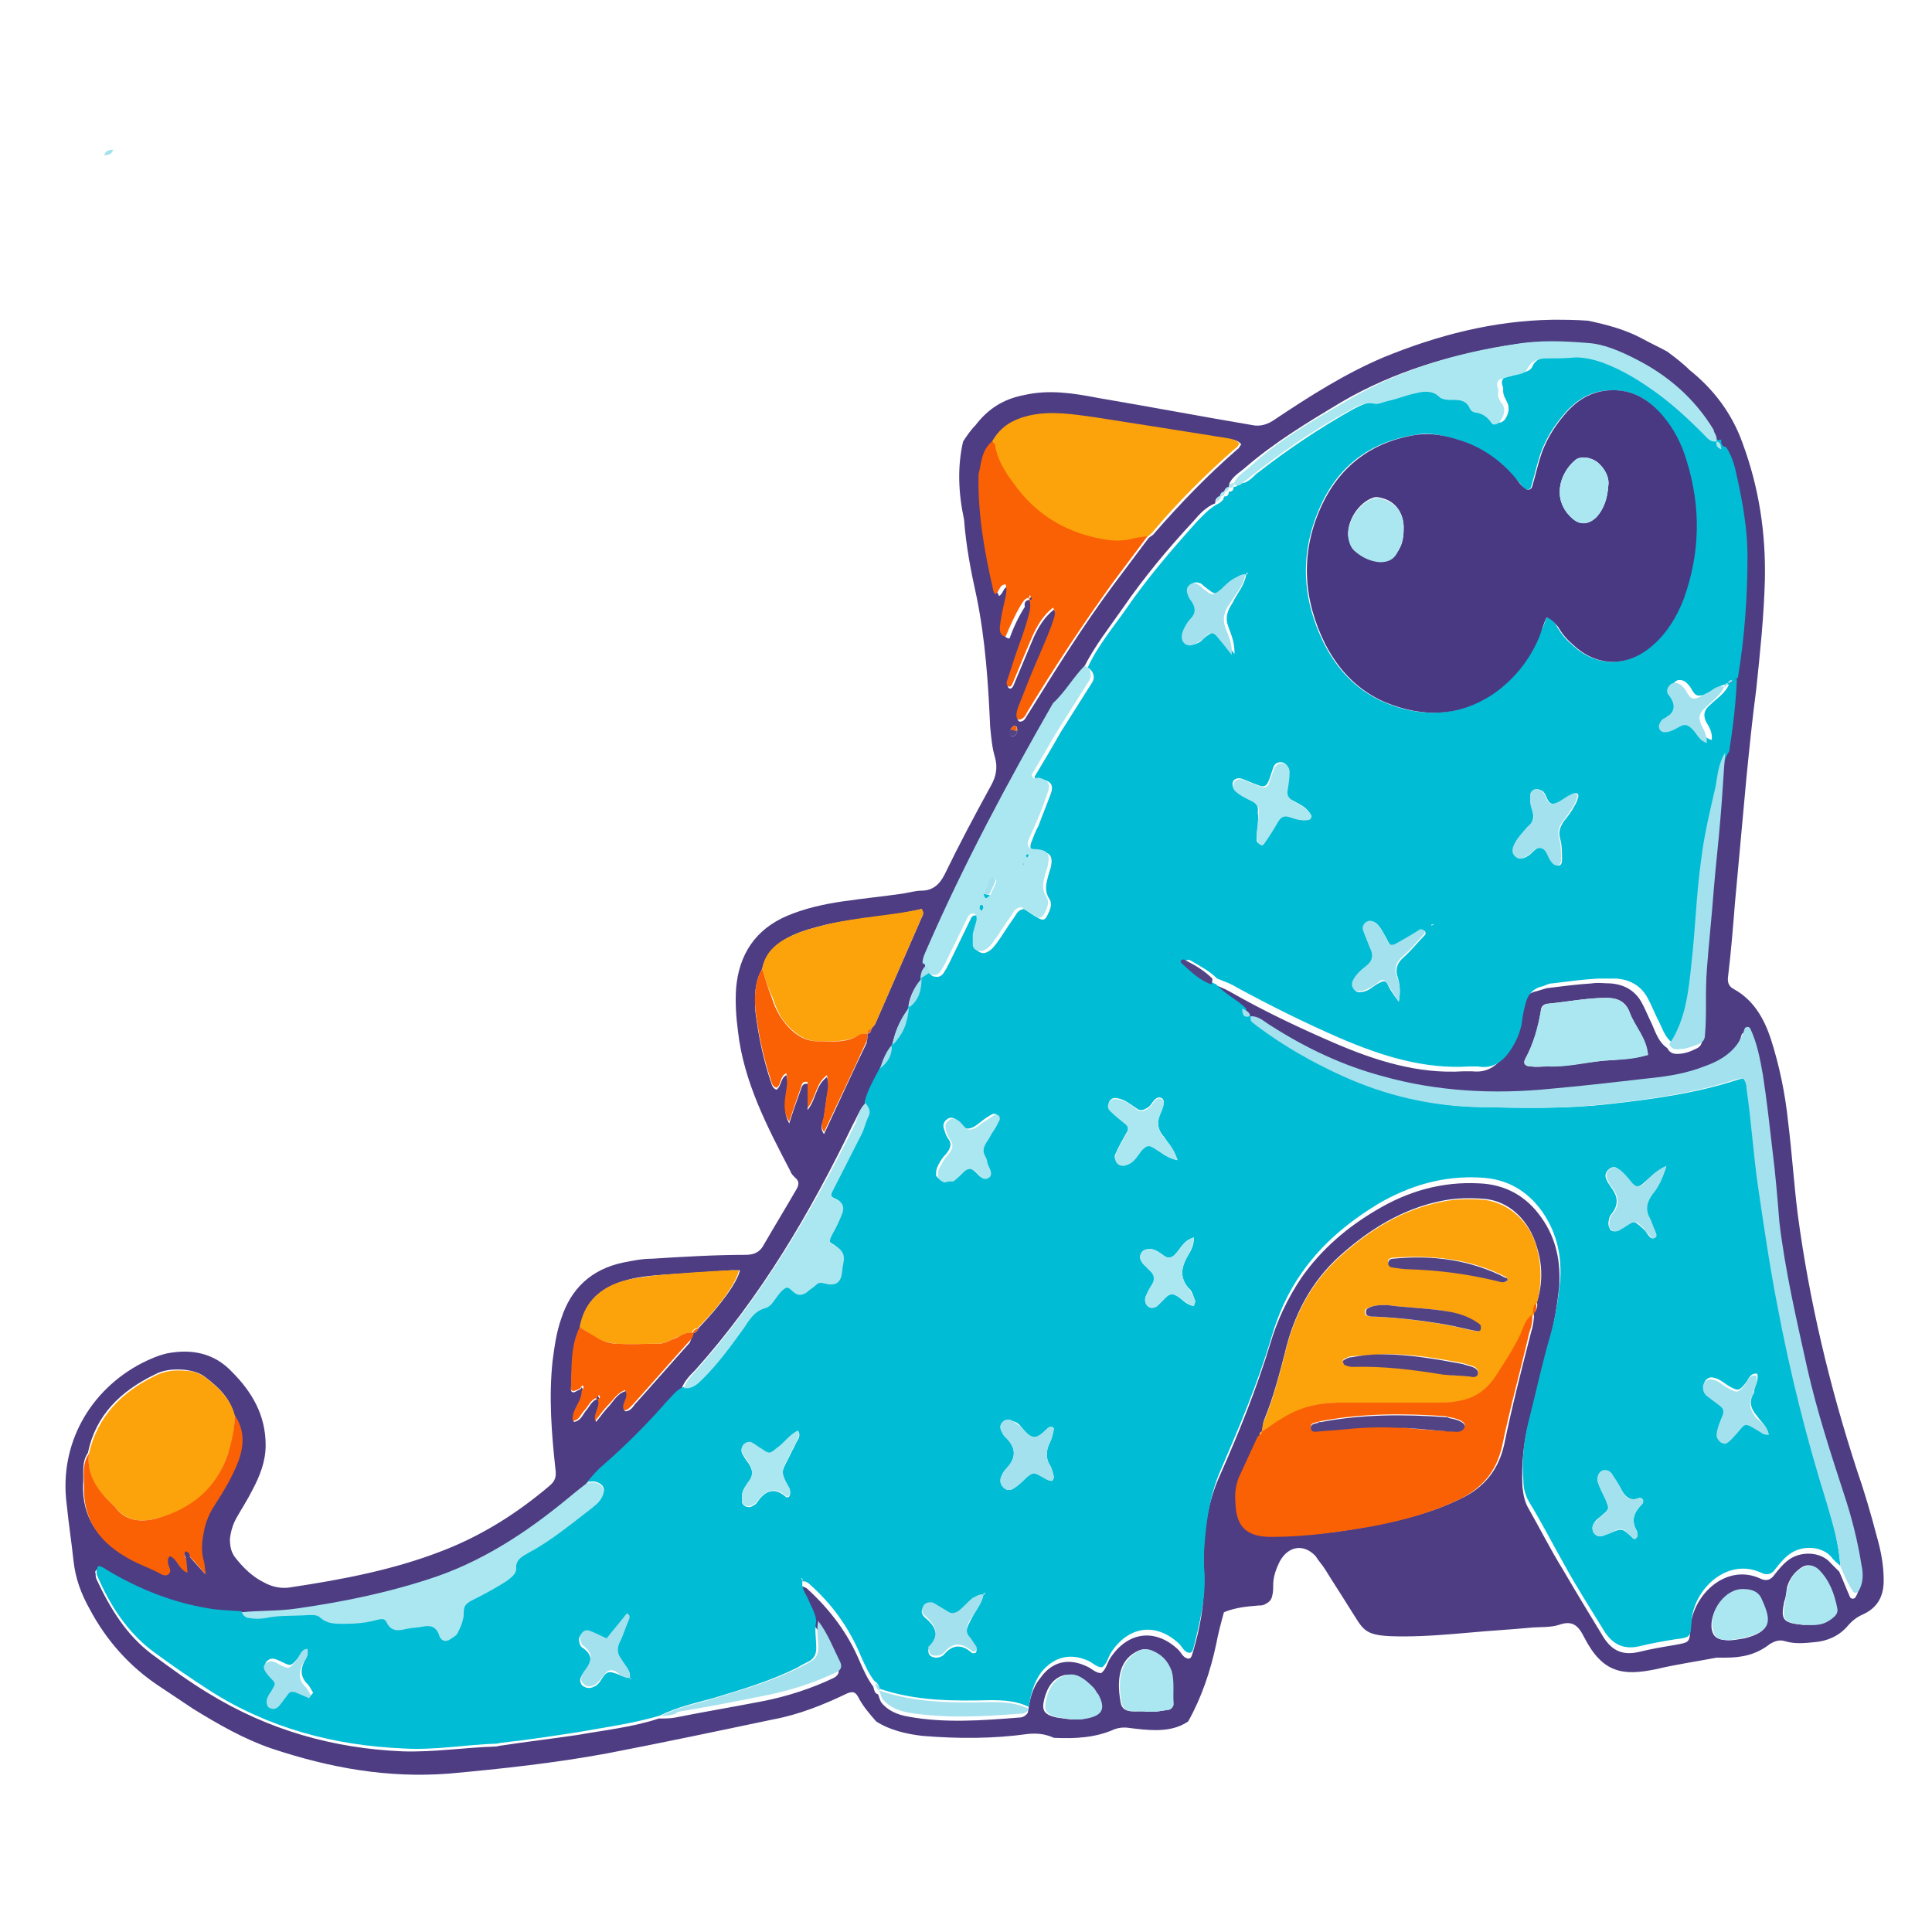 <?xml version="1.0" encoding="utf-8"?>
<!-- Generator: Adobe Illustrator 27.9.0, SVG Export Plug-In . SVG Version: 6.00 Build 0)  -->
<svg version="1.1" id="Layer_1" xmlns="http://www.w3.org/2000/svg" xmlns:xlink="http://www.w3.org/1999/xlink" x="0px" y="0px"
	 viewBox="0 0 200 200" style="enable-background:new 0 0 200 200;" xml:space="preserve">
<style type="text/css">
	.st0{fill:#4E3D83;}
	.st1{fill:#01BCD5;}
	.st2{fill:#FCA20B;}
	.st3{fill:#FA6004;}
	.st4{fill:#A2E1ED;}
	.st5{fill:#ABE7F0;}
	.st6{fill:#524385;}
	.st7{fill:#493882;}
</style>
<g>
	<path class="st0" d="M99.7,45.7c0.4-0.6,0.8-1.2,1.3-1.7c1.3-1.7,2.9-2.7,5-3.1c2.6-0.6,5.1-0.2,7.7,0.3c5.3,0.9,10.6,1.9,15.9,2.8
		c0.9,0.2,1.7-0.1,2.4-0.6c3.6-2.4,7.2-4.7,11.2-6.4c5.6-2.3,11.4-3.8,17.5-3.9c1.2,0,2.4,0,3.7,0.1c1.9,0.4,3.8,0.9,5.5,1.8
		c0.9,0.5,1.8,0.9,2.7,1.4c0.8,0.6,1.6,1.2,2.3,1.9c2.5,2,4.4,4.5,5.5,7.6c1.7,4.6,2.4,9.3,2.3,14.1c-0.1,3.8-0.5,7.6-0.9,11.4
		c-0.4,3-0.7,6-1,9c-0.4,4.4-0.8,8.7-1.2,13.1c-0.2,2.5-0.4,5-0.7,7.5c-0.1,0.6,0,1.1,0.6,1.4c2,1.1,3.1,3,3.8,5.1
		c0.9,2.8,1.5,5.7,1.8,8.6c0.4,3.2,0.6,6.4,1,9.6c1.2,9,3.3,17.8,6.1,26.4c0.8,2.3,1.5,4.7,2.1,7c0.4,1.4,0.7,2.9,0.7,4.5
		c0,1.6-0.6,2.8-2.1,3.5c-0.7,0.3-1.2,0.7-1.7,1.3c-0.9,1-2.1,1.5-3.4,1.6c-1,0.1-2,0.2-3-0.1c-0.6-0.2-1.1,0-1.6,0.3
		c-1.4,1.1-2.9,1.4-4.6,1.4c-0.3,0-0.6,0-0.9,0c-2.1,0.4-4.2,0.7-6.3,1.2c-3.4,0.7-5.5,0.4-7.4-3.3c-0.6-1.2-1.2-1.8-2.6-1.3
		c-0.9,0.3-2,0.2-3,0.3c-2.1,0.2-4.1,0.3-6.2,0.5c-2.3,0.2-4.6,0.4-6.9,0.4c-4.3,0-4-0.5-5.7-3.1c-0.8-1.3-1.6-2.5-2.4-3.8
		c-0.3-0.5-0.7-0.9-1-1.4c-1.2-1.3-2.8-1.1-3.7,0.5c-0.4,0.8-0.7,1.6-0.7,2.5c0,0.4,0,0.7-0.1,1.1c-0.1,0.5-0.4,0.7-0.8,0.9
		c-0.2,0.1-0.4,0.1-0.6,0.1c-1.2,0.1-2.4,0.2-3.6,0.7c-0.3,1.1-0.6,2.2-0.8,3.3c-0.6,2.8-1.5,5.5-2.9,8c-1,0.7-2.2,0.9-3.4,0.9
		c-0.8,0-1.7-0.1-2.5-0.2c-0.6-0.1-1.1-0.1-1.7,0.1c-2,0.9-4.1,1-6.3,0.9c-0.9-0.4-1.7-0.5-2.7-0.4c-3.6,0.5-7.2,0.5-10.9,0.2
		c-1.7-0.2-3.4-0.6-4.8-1.5c-0.7-0.8-1.4-1.6-1.9-2.6c-0.3-0.5-0.6-0.5-1.1-0.3c-2.5,1.2-5,2.2-7.7,2.7c-5.7,1.2-11.4,2.4-17.1,3.5
		c-5.4,1-10.9,1.6-16.4,2.1c-6.4,0.5-12.4-0.6-18.4-2.6c-2.9-1-5.5-2.5-8.1-4.1c-1.2-0.8-2.4-1.6-3.6-2.4c-3-2-5.4-4.7-7.1-7.9
		c-0.9-1.6-1.5-3.2-1.7-5.1c-0.2-1.9-0.5-3.8-0.7-5.8c-0.8-6.2,2.4-11.8,7.8-14.6c0.8-0.4,1.7-0.8,2.6-1c2.6-0.5,4.9,0,6.7,1.9
		c2.1,2.1,3.5,4.5,3.5,7.6c0,1.7-0.6,3.2-1.4,4.7c-0.5,1-1.1,1.9-1.6,2.8c-0.4,0.7-0.6,1.4-0.7,2.2c0,0.7,0.1,1.4,0.6,2
		c0.8,1,1.7,1.9,2.9,2.5c0.9,0.5,1.9,0.7,2.9,0.5c5.3-0.8,10.6-1.8,15.7-3.8c4.1-1.6,7.7-3.9,11-6.7c0.6-0.5,0.7-1,0.6-1.7
		c-0.4-3.7-0.7-7.4-0.3-11.2c0.2-1.5,0.4-3,0.9-4.4c1-3.1,3.1-5.1,6.4-5.8c1-0.2,2-0.4,3-0.4c3.2-0.2,6.5-0.4,9.7-0.4
		c0.9,0,1.5-0.3,1.9-1.1c1.1-1.9,2.2-3.7,3.3-5.6c0.3-0.5,0.4-0.9-0.1-1.3c-0.2-0.2-0.4-0.4-0.5-0.7c-2.4-4.6-4.8-9.2-5.4-14.4
		c-0.2-1.5-0.3-3-0.2-4.5c0.3-3.5,2-6.1,5.3-7.5c1.9-0.8,3.8-1.2,5.8-1.5c2.1-0.3,4.1-0.5,6.2-0.8c0.6-0.1,1.3-0.3,1.9-0.3
		c1.2,0,1.9-0.7,2.4-1.7c1.5-3.1,3.1-6.1,4.8-9.2c0.5-0.9,0.7-1.8,0.4-2.9c-0.3-1-0.4-2.1-0.5-3.2c-0.2-4.5-0.5-9-1.4-13.4
		c-0.6-2.7-1.1-5.3-1.3-8C99.2,51,99.1,48.3,99.7,45.7z M127.2,50.5L127.2,50.5c-0.3,0-0.4,0.1-0.4,0.4l0,0c-0.3,0-0.5,0.2-0.5,0.5
		l0,0c-0.4,0.1-0.5,0.3-0.5,0.7c-1,0.4-1.6,1.1-2.3,1.9c-2.6,2.8-5.1,5.8-7.3,9c-1.4,2-2.9,3.9-4,6.1c-1.2,1.2-2,2.7-2.9,4.2
		c-4.8,8.2-9.2,16.6-13,25.3c-0.2,0.5-0.6,1-0.5,1.6c-0.4,0.3-0.5,0.8-0.5,1.3l0,0c-0.8,0.9-1.2,1.9-1.3,3l0,0
		c-0.9,1.2-1.4,2.5-1.7,3.9l0,0c-0.6,0.7-0.9,1.6-1.2,2.4c-0.6,1.2-1.3,2.3-1.6,3.6c-0.6,0.6-0.8,1.3-1.2,2
		c-4.4,9.1-9.5,17.8-16.3,25.4c-0.6,0.6-1.2,1.2-1.5,2.1c-0.7,0.3-1.1,0.9-1.6,1.4c-2.1,2.4-4.3,4.6-6.7,6.7
		c-0.6,0.5-1.1,1.1-1.6,1.7c-0.4,0.4-0.9,0.7-1.3,1.1c-4.3,3.6-8.9,6.7-14.2,8.6c-4.7,1.6-9.5,2.6-14.4,3.3
		c-1.9,0.3-3.8,0.2-5.8,0.4c-1.1-0.1-2.3-0.1-3.4-0.3c-3.7-0.6-7.1-2-10.4-3.9c-0.2-0.1-0.5-0.3-0.7-0.4c-0.1,0-0.3,0-0.4,0
		c-0.1,0.1-0.2,0.2-0.1,0.4c0,0.2,0,0.4,0.1,0.6c1.4,3,3.1,5.8,5.8,7.8c1.9,1.4,3.8,2.8,5.8,4c6.2,3.8,12.9,5.7,20.1,6
		c3.2,0.1,6.4-0.4,9.6-0.5c0.2,0,0.4-0.1,0.6-0.1c2.6-0.4,5.2-0.7,7.9-1.1c2.8-0.5,5.7-0.8,8.4-1.7c0.6,0,1.2,0,1.7-0.1
		c3-0.6,6-1.1,9.1-1.7c2.5-0.5,5-1.3,7.3-2.4c0.4-0.2,0.7-0.6,0.4-1c-0.8-1.5-1.3-3-2.3-4.3c-0.1-0.9-0.6-1.6-0.9-2.4
		c-0.2-0.6-0.7-1.1-0.5-1.8l0,0c0.2,0.1,0.4,0.1,0.6,0.3c2.3,2.1,4.2,4.6,5.4,7.5c0.4,0.9,0.8,1.8,1.4,2.6c0.1,0.3,0.1,0.7,0.5,0.8
		l0,0c0.1,0.3,0.2,0.6,0.3,0.8c0.7,0.9,1.7,1.3,2.8,1.5c3.8,0.7,7.7,0.4,11.5,0.1c0.4,0,0.7-0.2,0.9-0.5c0.2-1.3,0.4-2.5,1.3-3.6
		c1.2-1.7,2.9-2.1,4.8-1.2c0.5,0.2,0.9,0.7,1.5,0.7c0.5-0.4,0.6-1,0.9-1.5c1.8-2.8,4.7-3.2,7.1-0.9c0.3,0.3,0.5,0.9,1.1,0.9
		c0.3-0.1,0.3-0.5,0.4-0.7c0.7-2.4,1.2-4.9,1.1-7.4c0-1.1,0-2.2,0-3.2c0.1-2.7,0.6-5.3,1.7-7.7c2-4.5,3.8-9,5.2-13.6
		c0.7-2.4,1.8-4.7,3.2-6.8c2.1-3,4.8-5.3,7.9-7.1c3.2-1.9,6.7-2.9,10.5-2.7c2.8,0.1,5,1.4,6.5,3.6c1.5,2.1,2,4.6,1.8,7.2
		c-0.2,1.8-0.5,3.7-1,5.5c-0.8,2.8-1.4,5.6-2.1,8.3c-0.6,2.2-0.8,4.5-0.7,6.8c0.1,0.8,0.2,1.5,0.6,2.2c1.2,2.1,2.3,4.3,3.6,6.4
		c1.4,2.4,2.8,4.7,4.2,7c0.9,1.4,2,1.9,3.7,1.5c1.2-0.3,2.4-0.5,3.6-0.7c1.6-0.3,1.6-0.2,1.7-1.8c0.2-3.4,3.7-6.7,7.2-5.1
		c0.6,0.3,1.1,0.2,1.5-0.4c0.4-0.5,0.8-1,1.3-1.4c1.3-1.1,3.5-1,4.5,0.2c0.3,0.3,0.6,0.6,0.9,0.9c0.4,0.9,0.7,1.7,1.1,2.6
		c0,0.1,0.2,0.2,0.3,0.2c0.1,0,0.3-0.1,0.3-0.2c0.5-0.8,0.5-1.8,0.3-2.7c-0.4-2.5-1-4.9-1.8-7.3c-1.4-4.3-2.8-8.6-3.8-13
		c-1.2-5-2.4-10-2.9-15.2c-0.3-2.4-0.5-4.8-0.7-7.3c-0.3-2.6-0.6-5.3-1-7.9c-0.3-1.6-0.6-3.2-1.3-4.8c0-0.1-0.2-0.2-0.3-0.2
		c-0.1,0-0.3,0.1-0.3,0.2c-0.6,2.2-2.2,3.2-4.2,3.9c-1.8,0.6-3.6,1-5.5,1.2c-3.4,0.4-6.8,0.8-10.3,1.1c-5.9,0.5-11.7,0.2-17.5-1.3
		c-4.1-1.1-7.9-2.9-11.5-5.2c-0.6-0.4-1.2-1-2.1-1l0,0c0-0.5-0.5-0.6-0.8-0.8c-1-0.9-2.3-1.5-3.1-2.5c0-0.2,0.1-0.5,0.1-0.7
		c0.7,0.3,1.3,0.5,2,0.9c3.5,2,7.1,3.7,10.8,5.3c4.2,1.8,8.6,3.2,13.3,2.9c0.3,0,0.6,0,0.9,0c1.7,0.2,2.7-0.7,3.5-1.9
		c0.5-0.7,0.8-1.5,1-2.4c0.1-0.7,0.3-1.4,0.4-2.1c0.2-1,0.8-1.7,1.8-1.9c0.3-0.1,0.7-0.2,1-0.3c1.6-0.2,3.1-0.4,4.7-0.5
		c0.6-0.1,1.3,0,1.9,0c1.4,0.1,2.5,0.7,3.2,1.9c0.4,0.7,0.7,1.5,1.1,2.3c0.4,0.9,0.7,1.9,1.6,2.5c0.2,0.4,0.5,0.6,1,0.6
		c0.7,0,1.3-0.2,1.9-0.5c0.5-0.2,0.7-0.5,0.7-1c0-1.1,0-2.1,0.1-3.2c0-1.2,0-2.4,0.1-3.6c0.2-2.7,0.5-5.4,0.7-8.1
		c0.2-2.5,0.5-5,0.7-7.5c0.2-2.3,0.4-4.6,0.5-6.8c0.4-2.5,0.7-4.9,0.8-7.5l0-0.2c0.7-4.2,1-8.4,1-12.6c0-2.8-0.5-5.6-1.1-8.3
		c-0.2-1-0.5-2.1-1.1-3c-0.1-0.3,0-0.8-0.5-0.8l0,0c0.1-0.6-0.2-1-0.5-1.4c-2-3.3-4.8-5.7-8.2-7.4c-1.5-0.8-3.1-1.5-4.9-1.6
		c-2.4-0.2-4.9-0.3-7.3,0.1c-6.2,1-12.1,2.7-17.6,5.9c-3.5,2.1-7,4.2-10.1,6.9c-0.6,0.5-1.3,0.9-1.6,1.7l0,0
		C127.4,50,127.2,50.2,127.2,50.5z M104.6,75.5c-0.1,0.3-0.2,0.6,0.1,0.7c0.4,0.1,0.5-0.2,0.6-0.5c0-0.2,0-0.5-0.1-0.5
		C104.9,75,104.8,75.3,104.6,75.5z M71.7,138c0.3,0,0.5-0.2,0.6-0.5c2.3-2.4,4-4.7,4.3-6c-0.3,0-0.6,0-0.9,0c-2.5,0.2-5,0.3-7.5,0.5
		c-1.4,0.1-2.9,0.3-4.2,0.8c-2.2,0.8-3.6,2.3-3.9,4.6c-1.1,2-0.8,4.3-1,6.4c0,0.4,0.3,0.4,0.6,0.2c0.1-0.1,0.3-0.1,0.4-0.2
		c0.1,0.1,0.1,0.1,0.2,0.2c0.1,1.1-1.1,1.9-0.9,3.2c0.7-0.1,0.9-0.7,1.2-1.1c0.4-0.4,0.6-1.1,1.3-1.3l0,0c0.4,0.8-0.5,1.5-0.2,2.4
		c0.5-0.6,0.9-1.2,1.4-1.7c0.5-0.6,0.9-1.3,1.7-1.5c0.6,0.7-0.5,1.4-0.1,2.1c0.5,0,0.8-0.4,1-0.7c1.9-2.1,3.8-4.3,5.7-6.4
		C71.5,138.7,71.7,138.4,71.7,138L71.7,138z M89.8,107c0.3,0,0.4-0.3,0.4-0.5c0.1-0.2,0.3-0.3,0.4-0.5c1.6-3.7,3.2-7.3,4.8-11
		c0.1-0.2,0.3-0.5,0-0.9c-3.2,0.8-6.6,0.9-9.8,1.6c-1.2,0.3-2.4,0.6-3.5,1.1c-1.5,0.7-2.8,1.7-3.2,3.5c-0.8,1.4-0.8,2.9-0.7,4.4
		c0.3,2.5,0.8,4.9,1.6,7.3c0.1,0.3,0.2,0.7,0.6,0.8c0.5-0.4,0.4-1.2,1-1.5c0.5,1.6-0.7,3.2,0.3,5c0.4-1.3,0.8-2.4,1.2-3.5
		c0.1-0.3,0.2-0.7,0.7-0.6c0,0.8,0,1.7,0,2.7c0.9-1.1,0.8-2.5,2-3.4c0.3,0.8,0.1,1.4,0,2c-0.1,0.7-0.2,1.4-0.3,2.1
		c-0.1,0.6-0.5,1.1,0,1.8c1.5-3.2,2.9-6.3,4.4-9.4C89.8,107.6,89.8,107.3,89.8,107L89.8,107z M19.6,161.1c0.4,0.5,0.9,1,1.6,1.8
		c-0.1-0.7-0.1-1.1-0.2-1.4c-0.3-1-0.1-2,0-3c0.2-1.1,0.7-2,1.2-2.9c0.9-1.5,1.8-2.9,2.4-4.5c0.6-1.6,0.6-3.2-0.4-4.7
		c-0.4-1.7-1.6-2.8-2.9-3.8c-0.6-0.5-1.4-0.7-2.2-0.8c-1.1-0.1-2.2,0-3.1,0.5c-3.5,1.7-6.1,4.2-6.9,8.1c-0.7,1-0.4,2.2-0.5,3.3
		c-0.1,3.3,1.5,5.6,4.2,7.2c1.1,0.6,2.3,1.1,3.5,1.7c0.3,0.2,0.7,0.4,1,0.2c0.5-0.3,0-0.8,0-1.2c0-0.3-0.1-0.5,0.2-0.7
		c0.8,0.3,0.9,1.4,1.8,1.7c0-0.5-0.1-0.9-0.1-1.3C19.4,161.3,19.5,161.2,19.6,161.1z M106.6,62.1L106.6,62.1
		c0.3,0.7,0.1,1.4-0.1,2.1c-0.3,1.1-0.7,2.2-1.1,3.3c-0.4,1.1-0.7,2.2-1.1,3.3c0,0.1,0,0.3,0.1,0.4c0.2,0.2,0.4,0,0.5-0.2
		c0.7-1.7,1.4-3.3,2.1-5c0.5-1.1,1.1-2.1,2.1-2.9c0.3,0.4,0.2,0.8,0.1,1.1c-0.4,1.3-0.9,2.6-1.5,3.8c-0.8,1.8-1.5,3.6-2.2,5.4
		c-0.3,0.8-0.2,1.3,0.1,1.3c0.5,0,0.6-0.5,0.9-0.9c2.8-4.5,5.6-9,8.8-13.3c1.2-1.6,2.4-3.2,3.6-4.8c0.2-0.2,0.5-0.3,0.6-0.5
		c2.7-3.1,5.5-6,8.6-8.7c0.2-0.1,0.2-0.3,0.4-0.5c-0.4-0.5-1-0.5-1.6-0.6c-4.4-0.7-8.9-1.4-13.3-2.1c-2.3-0.3-4.5-0.7-6.8-0.2
		c-1.7,0.4-3.1,1.1-3.9,2.7c-1.1,0.9-1.1,2.2-1.2,3.5c-0.1,4,0.5,8,1.5,11.9c0,0.2,0.2,0.3,0.2,0.5c0.5-0.2,0.4-1,1.1-1
		c0.1,0.6,0,1.1-0.1,1.7c-0.2,0.9-0.4,1.8-0.5,2.7c0,0.4-0.1,0.9,0.6,1c0.4-1.1,0.9-2.2,1.6-3.3C106,62.5,106.1,62.1,106.6,62.1z
		 M130.7,148.2c-0.3,0-0.3,0.2-0.3,0.4c-0.6,1.3-1.2,2.6-1.8,3.9c-0.5,1-0.6,2.1-0.5,3.1c0.2,2.4,1.3,3.4,3.7,3.4
		c3.5,0,7-0.4,10.5-1.1c3.1-0.6,6.2-1.4,9-2.8c2.3-1.1,3.8-2.9,4.4-5.5c0.8-3.9,1.8-7.8,2.8-11.7c0.2-0.6,0.3-1.3,0.3-1.9l0-0.1
		c0.3-0.3,0.4-0.7,0.3-1.1c0.6-1.9,0.6-3.8,0-5.7c-0.8-2.8-2.9-4.8-5.5-5c-1.4-0.1-2.8-0.1-4.3,0.2c-4.1,0.8-7.6,3-10.6,5.7
		c-3,2.7-4.8,6.2-5.7,10.1c-0.6,2.3-1.2,4.6-2.1,6.8C130.7,147.4,130.7,147.8,130.7,148.2L130.7,148.2z M160.2,110.4
		c1.9,0,3.8-0.4,5.8-0.6c1.5-0.1,3.1-0.2,4.6-0.6c-0.2-1.7-1.4-2.9-1.9-4.4c-0.4-1.1-1.2-1.5-2.4-1.5c-2,0-4,0.4-6,0.6
		c-0.5,0-0.8,0.3-0.8,0.8c-0.3,1.7-0.7,3.3-1.6,4.9c-0.3,0.5,0,0.8,0.6,0.8C159.1,110.5,159.6,110.4,160.2,110.4z M119.5,177.2
		c0.2,0,0.8-0.1,1.4-0.2c0.3,0,0.6-0.3,0.5-0.6c-0.1-1.1,0.1-2.3-0.2-3.4c-0.3-1.1-1.1-1.8-2.2-2.2c-0.4-0.1-0.8-0.1-1.2,0.1
		c-1.7,0.8-2.3,2.5-1.8,5.3c0.2,1.4,1.8,0.8,2.7,1C118.9,177.2,118.9,177.2,119.5,177.2z M187.1,168.2c1.2,0,1.8-0.1,2.4-0.6
		c0.4-0.3,0.6-0.6,0.6-1.1c-0.2-1.5-0.8-2.9-1.9-4c-0.6-0.6-1.3-0.6-1.9-0.1c-0.7,0.5-1.1,1.2-1.3,1.9c-0.1,0.5-0.1,1-0.3,1.5
		c-0.4,1.9-0.1,2.2,1.9,2.4C186.8,168.2,187,168.2,187.1,168.2z M179.1,169.8c0.3,0,0.9-0.1,1.5-0.2c2.7-0.7,2.7-1.7,1.7-3.9
		c-0.4-0.8-1.1-1.1-1.9-1.1c-1.8-0.1-3.5,2.3-3.2,4.1C177.4,169.5,177.8,169.8,179.1,169.8z M111.1,178c0.5,0,0.9,0,1.2-0.1
		c1.6-0.3,2-1,1.2-2.5c-0.1-0.3-0.3-0.5-0.5-0.7c-0.8-0.8-1.6-1.5-2.8-1.3c-1.2,0.3-1.8,1.3-2.1,2.5c-0.3,1.2,0,1.6,1.3,1.9
		C110.2,177.9,110.7,178,111.1,178z"/>
	<path class="st1" d="M190.5,162.1c-0.3-0.3-0.7-0.6-0.9-0.9c-1-1.2-3.2-1.3-4.5-0.2c-0.5,0.4-0.9,0.9-1.3,1.4
		c-0.4,0.6-0.9,0.7-1.5,0.4c-3.5-1.6-7,1.7-7.2,5.1c-0.1,1.6-0.1,1.6-1.7,1.8c-1.2,0.2-2.4,0.4-3.6,0.7c-1.6,0.4-2.8-0.1-3.7-1.5
		c-1.4-2.3-2.9-4.6-4.2-7c-1.2-2.1-2.3-4.3-3.6-6.4c-0.4-0.7-0.6-1.4-0.6-2.2c-0.2-2.3,0.1-4.6,0.7-6.8c0.7-2.8,1.3-5.6,2.1-8.3
		c0.5-1.8,0.8-3.6,1-5.5c0.2-2.6-0.3-5-1.8-7.2c-1.6-2.3-3.8-3.5-6.5-3.6c-3.8-0.2-7.2,0.8-10.5,2.7c-3.1,1.9-5.8,4.1-7.9,7.1
		c-1.5,2.1-2.5,4.4-3.2,6.8c-1.4,4.7-3.3,9.2-5.2,13.6c-1.1,2.5-1.5,5.1-1.7,7.7c-0.1,1.1-0.1,2.2,0,3.2c0.1,2.5-0.5,5-1.1,7.4
		c-0.1,0.3-0.1,0.6-0.4,0.7c-0.6,0-0.8-0.6-1.1-0.9c-2.4-2.3-5.3-1.9-7.1,0.9c-0.3,0.5-0.4,1.1-0.9,1.5c-0.6,0-1-0.5-1.5-0.7
		c-1.8-0.8-3.5-0.4-4.8,1.2c-0.8,1.1-1.1,2.3-1.3,3.6c-1.2-0.6-2.5-0.7-3.9-0.7c-3.9,0.1-7.8,0.1-11.6-1.2l0,0
		c0-0.4-0.2-0.6-0.5-0.8c-0.6-0.8-1-1.7-1.4-2.6c-1.2-2.9-3-5.4-5.4-7.5c-0.1-0.1-0.4-0.2-0.6-0.3c0-0.1,0-0.1-0.1-0.2
		c0,0-0.1,0-0.1,0c0.1,0.1,0.1,0.1,0.2,0.2c-0.2,0.7,0.2,1.2,0.5,1.8c0.3,0.8,0.8,1.5,0.9,2.4c-0.2,0.9,0,1.8,0,2.8
		c0,0.6-0.2,1.1-0.8,1.4c-0.4,0.2-0.8,0.4-1.1,0.6c-2.8,1.4-5.8,2.3-8.8,3.2c-1.8,0.5-3.7,0.9-5.5,1.8c-2.7,0.8-5.6,1.2-8.4,1.7
		c-2.6,0.4-5.2,0.8-7.9,1.1c-0.2,0-0.4,0.1-0.6,0.1c-3.2,0.1-6.4,0.7-9.6,0.5c-7.2-0.3-14-2.1-20.1-6c-2-1.3-3.9-2.6-5.8-4
		c-2.7-2-4.5-4.8-5.8-7.8c-0.1-0.2-0.1-0.4-0.1-0.6c0-0.1,0.1-0.3,0.1-0.4c0.1-0.1,0.3-0.1,0.4,0c0.3,0.1,0.5,0.3,0.7,0.4
		c3.2,1.9,6.7,3.3,10.4,3.9c1.1,0.2,2.3,0.2,3.4,0.3c0.1,0.4,0.4,0.6,0.8,0.6c0.6,0,1.2,0.1,1.7,0c1.4-0.2,2.9-0.2,4.3-0.3
		c0.5,0,1-0.1,1.4,0.3c0.7,0.7,1.6,0.6,2.4,0.6c1.1,0,2.3-0.1,3.4-0.4c0.3-0.1,0.8-0.1,1,0.2c0.5,1.1,1.3,0.9,2.2,0.7
		c0.5-0.1,1-0.1,1.5-0.2c0.9-0.2,1.5,0,1.8,1c0.1,0.4,0.7,0.5,1.1,0.3c0.3-0.2,0.6-0.4,0.8-0.7c0.3-0.6,0.6-1.4,0.6-2
		c0-0.9,0.4-1.1,1-1.4c1.1-0.6,2.3-1.2,3.4-1.9c0.5-0.3,1.1-0.7,1-1.3c0-1,0.7-1.3,1.4-1.7c2.3-1.3,4.3-3,6.5-4.6
		c0.5-0.3,0.9-0.7,1.1-1.3c0.3-0.6,0-1.1-0.7-1.3c-0.3-0.1-0.6,0-0.9,0c0.5-0.6,1-1.2,1.6-1.7c2.4-2.1,4.6-4.3,6.7-6.7
		c0.5-0.5,0.9-1.1,1.6-1.4c0.9,0,1.5-0.5,2-1c1.6-1.6,2.9-3.4,4.2-5.2c0.6-0.9,1.2-1.8,2.3-2.1c0.3-0.1,0.5-0.5,0.8-0.7
		c0.4-0.5,0.7-1.1,1.3-1.4c0.3,0,0.5,0.2,0.7,0.4c0.4,0.4,0.9,0.4,1.4,0.1c0.4-0.2,0.7-0.5,1-0.8c0.3-0.3,0.6-0.2,1-0.1
		c0.9,0.2,1.4-0.1,1.6-0.8c0.1-0.4,0.1-0.9,0.2-1.3c0.2-0.8-0.1-1.3-0.8-1.8c-0.7-0.4-0.7-0.5-0.4-1.1c0.4-0.8,0.8-1.5,1.1-2.3
		c0.2-0.6,0.1-1.1-0.6-1.4c-0.5-0.2-0.6-0.4-0.4-0.9c1-2,2-3.9,3-5.9c0.3-0.6,0.5-1.2,0.7-1.8c0.2-0.6,0-1-0.3-1.4
		c0.3-1.3,1-2.4,1.6-3.6c0.8-0.6,1.2-1.4,1.2-2.4c0,0,0,0,0,0c1.1-1.2,1.5-2.1,1.7-3.9c0,0,0,0,0,0c1-0.8,1.3-1.9,1.3-3c0,0,0,0,0,0
		c0.3-0.2,0.6-0.4,0.9-0.6c0.1,0.3,0.3,0.5,0.6,0.5c0.4,0.1,0.7-0.1,0.9-0.4c0.4-0.6,0.7-1.3,1-1.9c0.6-1.2,1.2-2.5,1.8-3.7
		c0.1-0.3,0.4-0.4,0.7-0.3c0.1,0.1,0.2,0.4,0.2,0.6c-0.1,0.5-0.3,1-0.4,1.5c-0.1,0.3-0.1,0.7,0,1.1c0,0.5,0.7,0.8,1.1,0.6
		c0.5-0.2,0.8-0.6,1.1-1c0.6-0.8,1.1-1.7,1.7-2.5c0.3-0.4,0.4-0.9,1.1-1c0.5,0.3,1,0.7,1.6,1c0.4,0.2,0.6,0.1,0.8-0.3
		c0.3-0.6,0.6-1.2,0.2-1.8c-0.5-0.8-0.3-1.5-0.1-2.3c0.1-0.3,0.2-0.7,0.3-1c0.2-1.1-0.1-1.5-1.3-1.6c-0.8,0-1-0.3-0.7-1
		c0.2-0.5,0.4-1.1,0.7-1.6c0.4-1.1,0.9-2.3,1.3-3.4c0.3-0.9-0.1-1.3-1-1.4c-0.2,0-0.6,0.2-0.7-0.3c0.9-1.5,1.8-3,2.7-4.6
		c1-1.6,2.1-3.3,3.1-4.9c0.2-0.3,0.4-0.6,0.3-1c-0.1-0.4-0.3-0.6-0.6-0.8c1-2.2,2.6-4.1,4-6.1c2.2-3.2,4.7-6.1,7.3-9
		c0.7-0.7,1.4-1.5,2.3-1.9c0.2-0.2,0.5-0.3,0.5-0.7c0,0,0,0,0,0c0.3,0,0.5-0.1,0.5-0.5c0,0,0,0,0,0c0.3,0,0.5-0.1,0.5-0.5
		c0,0,0,0,0,0c0.3,0,0.5-0.1,0.5-0.5c0,0,0,0,0,0c0.3,0.2,0.6,0.1,0.8,0c0.4-0.2,0.7-0.5,1-0.8c3.2-2.5,6.6-4.8,10.2-6.8
		c0.8-0.4,1.6-0.8,2.6-0.7c0.5,0.1,1-0.2,1.4-0.3c1-0.3,1.9-0.6,2.9-0.8c0.8-0.2,1.7-0.4,2.4,0.4c0.2,0.2,0.7,0.3,1,0.3
		c0.9,0,1.7-0.1,2.2,1c0.1,0.2,0.3,0.3,0.5,0.3c0.8,0.1,1.3,0.5,1.7,1.1c0.2,0.3,0.7,0.1,0.9-0.2c0.4-0.6,0.5-1.2,0.2-1.8
		c-0.2-0.4-0.4-0.7-0.4-1.2c0.1-0.4-0.4-0.8,0.1-1.3c0.5-0.1,1.2-0.3,1.8-0.5c0.4-0.1,0.9-0.2,1.1-0.6c0.4-1,1.3-1,2.2-1.1
		c0.9,0,1.9,0,2.8-0.1c1-0.1,1.8,0.1,2.7,0.5c2.2,0.8,4.1,2,6,3.4c1.6,1.2,3.1,2.6,4.5,4c0.4,0.4,0.7,1,1.4,0.8c0,0,0,0,0,0
		c-0.1,0.5,0.1,0.7,0.5,0.8c0.6,0.9,0.9,2,1.1,3c0.6,2.7,1.1,5.5,1.1,8.3c0,4.2-0.3,8.4-1,12.6c-0.2,0-0.3,0.1-0.4,0.3
		c-0.3,0-0.5,0.1-0.4,0.4c-0.6-0.2-1.1,0.2-1.6,0.4c-0.5,0.3-1,0.7-1.5,0.7c-0.7,0.1-0.8-0.7-1.2-1.1c-0.1-0.1-0.2-0.2-0.3-0.3
		c-0.3-0.2-0.7-0.3-1-0.1c-0.3,0.2-0.6,0.7-0.3,1.1c0.8,1.1,0.8,1.9-0.5,2.5c-0.2,0.1-0.3,0.3-0.4,0.5c-0.1,0.2-0.1,0.5,0,0.6
		c0.1,0.2,0.3,0.3,0.5,0.3c0.6,0,1.1-0.3,1.6-0.6c0.5-0.3,0.9-0.1,1.3,0.3c0.4,0.5,0.7,1.2,1.5,1.4c0.1-0.8-0.3-1.4-0.6-1.9
		c-0.3-0.7-0.2-1.2,0.4-1.7c0.7-0.7,1.6-1.2,2-2.2c0.2-0.1,0.4-0.2,0.4-0.4c0.1,0,0.3-0.1,0.4-0.1c-0.1,2.5-0.4,5-0.8,7.5
		c-0.7,1-0.7,2.3-1,3.5c-0.5,2.5-1.1,5-1.5,7.6c-0.4,3.5-0.6,7.1-1,10.7c-0.3,2.9-0.6,5.8-2.3,8.4c-0.9-0.6-1.1-1.6-1.6-2.5
		c-0.4-0.8-0.7-1.6-1.1-2.3c-0.7-1.2-1.8-1.8-3.2-1.9c-0.6,0-1.3,0-1.9,0c-1.6,0.1-3.1,0.3-4.7,0.5c-0.4,0-0.7,0.2-1,0.3
		c-1,0.2-1.6,0.9-1.8,1.9c-0.2,0.7-0.3,1.4-0.4,2.1c-0.2,0.9-0.5,1.6-1,2.4c-0.8,1.3-1.9,2.2-3.5,1.9c-0.3,0-0.6,0-0.9,0
		c-4.7,0.3-9.1-1.1-13.3-2.9c-3.7-1.6-7.3-3.4-10.8-5.3c-0.6-0.4-1.3-0.6-2-0.9c-0.8-0.8-1.8-1.3-2.8-1.9c-0.1-0.1-0.3,0-0.4,0
		c-0.1,0-0.1,0.3,0,0.3c1,0.8,1.9,1.7,3.1,2.2c0.9,1,2.2,1.6,3.1,2.5c0,0.5,0.2,0.9,0.8,0.8l0,0c-0.1,0.5,0.3,0.7,0.6,1
		c2.7,2.1,5.7,3.8,8.9,5.2c4.4,2,9.1,3.1,13.9,3.2c4.4,0.1,8.9,0.2,13.3-0.3c4.5-0.5,9-1.1,13.3-2.5c0.3-0.1,0.7-0.2,1-0.1
		c0.2,0.3,0.3,0.6,0.3,1c0.5,3.4,0.7,6.8,1.2,10.2c0.6,4.1,1.2,8.2,2,12.3c1.3,6.9,3.1,13.7,5.1,20.4
		C189.7,157.8,190.4,159.9,190.5,162.1z M148.4,95.7c-0.1,0-0.1,0-0.2,0c0,0,0,0.1-0.1,0.1C148.2,95.8,148.3,95.8,148.4,95.7
		l0.1-0.1C148.5,95.6,148.4,95.7,148.4,95.7z M121.2,98.7c0,0-0.1-0.1-0.1-0.1C121.1,98.7,121.2,98.7,121.2,98.7
		c0.1,0,0.1,0,0.2,0.1C121.3,98.8,121.3,98.8,121.2,98.7z M101.8,165.1c-0.5-0.1-0.8,0.2-1.1,0.5c-0.5,0.4-0.9,0.9-1.4,1.3
		c-0.4,0.3-0.7,0.4-1.2,0.1c-0.5-0.3-1-0.6-1.5-0.9c-0.4-0.2-0.7,0-1,0.3c-0.3,0.3-0.2,0.7,0.1,1c1.1,0.9,1.7,1.9,0.5,3.2
		c0,0-0.1,0.1-0.1,0.2c0,0.2,0,0.4,0.2,0.6c0.1,0.1,0.4,0.2,0.6,0.2c0.3,0,0.6-0.1,0.8-0.3c0.9-1.1,1.9-1.1,2.9-0.2
		c0.1,0.1,0.3,0,0.4,0c0.1-0.1,0.1-0.3,0.1-0.4c-0.2-0.3-0.4-0.6-0.6-0.9c-0.6-0.6-0.5-1.2-0.1-1.9
		C100.9,166.8,101.6,166.1,101.8,165.1c0.2-0.1,0.2-0.2,0.1-0.2C101.9,164.9,101.8,165,101.8,165.1z M65.2,173.7
		c0,0.1,0,0.1,0.1,0.1c0,0,0.1,0,0.1,0C65.3,173.8,65.2,173.8,65.2,173.7c0.1-0.8-0.5-1.3-1-1.8c-0.4-0.5-0.5-1-0.2-1.6
		c0.3-0.7,0.6-1.5,0.9-2.2c0.1-0.3,0.4-0.6-0.1-0.9c-0.7,0.9-1.4,1.8-2.1,2.6c-0.7-0.3-1.2-0.6-1.8-0.8c-0.3-0.1-0.6,0-0.8,0.3
		c-0.2,0.2-0.2,0.5-0.1,0.8c0,0.1,0.1,0.3,0.2,0.4c1.4,0.9,1,1.8,0.1,2.8c0,0.1-0.1,0.1-0.1,0.2c-0.2,0.3-0.2,0.7,0.1,1
		c0.4,0.3,0.8,0.3,1.2,0.1c0.5-0.2,0.7-0.7,1-1.1c0.3-0.4,0.6-0.5,1.1-0.3C64.1,173.3,64.6,173.7,65.2,173.7z M129,59.5
		c-0.4-0.1-0.7,0.1-1,0.3c-0.4,0.4-0.8,0.8-1.3,1.1c-0.9,0.7-0.9,0.7-1.9-0.1c-0.2-0.1-0.3-0.3-0.5-0.4c-0.3-0.1-0.6-0.2-0.8,0
		c-0.3,0.2-0.5,0.5-0.3,0.9c0.1,0.3,0.2,0.5,0.4,0.8c0.5,0.7,0.5,1.3-0.1,1.9c-0.3,0.3-0.5,0.7-0.7,1.1c-0.2,0.5-0.3,1,0.1,1.4
		c0.3,0.3,0.8,0.3,1.4-0.1c0.3-0.3,0.6-0.6,1-0.8c0.3-0.3,0.7-0.2,0.9,0.1c0.5,0.6,1,1.2,1.6,2c0-1.2-0.3-1.9-0.6-2.7
		c-0.4-1-0.2-1.7,0.4-2.6C128,61.5,128.8,60.7,129,59.5c0.2-0.1,0.2-0.2,0.1-0.2C129,59.3,129,59.5,129,59.5z M160.1,63.9
		c0.7,0.2,0.9,0.7,1.1,1c0.4,0.7,0.9,1.3,1.5,1.8c2.5,2.4,5.7,2.4,8.3,0.1c1.5-1.3,2.5-3,3.2-4.8c1.8-4.7,1.8-9.5,0.3-14.3
		c-0.5-1.7-1.4-3.3-2.5-4.7c-1.2-1.5-2.7-2.5-4.8-2.6c-2.3-0.1-4,0.9-5.4,2.6c-1.1,1.3-2,2.8-2.5,4.5c-0.3,1-0.5,1.9-0.8,2.9
		c-0.1,0.3-0.5,0.4-0.7,0.2c-0.3-0.4-0.6-0.8-1-1.1c-1.6-1.9-3.6-3.3-6-4c-1.4-0.4-2.8-0.8-4.2-0.5c-4.7,0.7-8.1,3.2-10,7.6
		c-2.1,4.8-1.8,9.5,0.5,14.1c1.4,2.7,3.4,4.8,6.2,6c3.8,1.6,7.6,1.5,11.1-0.8c2.3-1.5,3.9-3.6,4.9-6.1
		C159.6,65.2,159.9,64.6,160.1,63.9z M130.2,85.5C130.2,85.5,130.2,85.5,130.2,85.5c-0.1,0.5-0.1,1-0.1,1.5c0,0.1,0.1,0.3,0.2,0.3
		c0.2,0.2,0.4,0,0.5-0.1c0.5-0.7,0.9-1.4,1.4-2.2c0.3-0.5,0.6-0.7,1.2-0.5c0.6,0.2,1.2,0.4,1.9,0.3c0.1,0,0.3-0.1,0.3-0.2
		c0-0.1,0-0.3,0-0.4c-0.4-0.7-1.2-1-1.9-1.4c-0.4-0.2-0.6-0.6-0.5-1.1c0.1-0.6,0.2-1.3,0.2-1.9c0-0.5-0.4-0.9-0.8-0.9
		c-0.4,0-0.7,0.2-0.8,0.6c-0.2,0.5-0.3,1-0.5,1.4c-0.2,0.5-0.5,0.6-1,0.4c-0.6-0.2-1.2-0.5-1.8-0.7c-0.3-0.1-0.6,0-0.8,0.2
		c-0.2,0.3-0.1,0.7,0.1,1c0.5,0.5,1.2,0.8,1.8,1.1c0.5,0.3,0.7,0.6,0.6,1.2C130.3,84.7,130.2,85.1,130.2,85.5z M121.9,120.1
		c-0.4-1-0.9-1.7-1.4-2.4c-0.6-0.7-0.8-1.4-0.4-2.4c0.2-0.5,0.6-1.3,0.2-1.6c-0.7-0.4-1,0.6-1.4,0.9c-0.5,0.3-0.8,0.5-1.3,0.1
		c-0.6-0.4-1.2-0.9-1.9-1c-0.4-0.1-0.7,0-0.9,0.4c-0.1,0.3-0.1,0.6,0.1,0.8c0.5,0.4,1,0.8,1.5,1.3c0.4,0.3,0.5,0.7,0.2,1.1
		c-0.4,0.7-0.8,1.4-1.1,2.1c-0.2,0.3-0.1,0.7,0.2,1c0.4,0.3,0.8,0.2,1.2,0c0.6-0.3,0.9-1,1.3-1.4c0.5-0.6,0.7-0.6,1.3-0.2
		C120.2,119.3,120.9,119.9,121.9,120.1z M158.7,84.2c0.1,0.6-0.1,1-0.5,1.4c-0.5,0.6-1.1,1.1-1.4,1.9c-0.2,0.5-0.2,0.9,0.2,1.2
		c0.3,0.2,0.7,0.2,1,0c0.1,0,0.1-0.1,0.2-0.1c0.5-0.3,0.8-1,1.4-0.8c0.6,0.2,0.6,0.9,1,1.3c0.2,0.2,0.4,0.5,0.7,0.5
		c0.4,0,0.4-0.4,0.4-0.7c0-0.7,0-1.4-0.2-2.1c-0.2-0.7,0-1.2,0.4-1.8c0.4-0.5,0.8-1,1.1-1.6c0.2-0.3,0.3-0.6,0.4-1
		c0-0.1-0.1-0.3-0.2-0.3c-0.2,0-0.4,0.1-0.6,0.2c-0.6,0.3-1.1,0.8-1.7,0.9c-0.8,0.1-0.7-0.9-1.2-1.3c-0.2-0.1-0.4-0.2-0.6-0.2
		c-0.3,0-0.5,0.2-0.6,0.5c-0.1,0.3-0.1,0.6,0,0.8C158.5,83.4,158.6,83.8,158.7,84.2z M97.8,122.4c0.2-0.1,0.5-0.1,0.7-0.2
		c0.4-0.3,0.8-0.6,1.1-1c0.4-0.4,0.7-0.4,1.1-0.1c0.5,0.3,0.9,1.2,1.5,0.7c0.5-0.4-0.1-1-0.2-1.6c0-0.2-0.2-0.4-0.2-0.6
		c-0.2-0.5-0.1-1,0.1-1.4c0.3-0.4,0.5-0.8,0.8-1.3c0.2-0.4,0.4-0.7,0.6-1.1c0-0.1,0-0.3-0.1-0.4c-0.1-0.1-0.3-0.1-0.4-0.1
		c-0.4,0.2-0.7,0.4-1.1,0.7c-0.4,0.3-0.8,0.7-1.3,0.8c-0.7,0.2-0.9-0.6-1.4-0.9c-0.3-0.2-0.7-0.3-1,0c-0.3,0.2-0.4,0.6-0.3,0.9
		c0.1,0.3,0.2,0.7,0.4,1c0.5,0.6,0.3,1.1-0.2,1.7c-0.4,0.4-0.7,0.9-0.9,1.4c-0.1,0.2-0.1,0.6-0.1,0.8
		C97.2,122.1,97.5,122.2,97.8,122.4z M144.8,103.7c0.2-1.1,0.1-1.8-0.1-2.5c-0.3-0.8-0.1-1.5,0.6-2.1c0.8-0.7,1.5-1.6,2.2-2.3
		c0.1-0.1,0.1-0.3,0-0.4c-0.1-0.1-0.3-0.1-0.4-0.1c-0.7,0.4-1.4,0.8-2,1.2c-1.1,0.6-1.1,0.6-1.6-0.4c-0.3-0.5-0.5-1-0.9-1.4
		c-0.3-0.3-0.6-0.4-1-0.2c-0.4,0.2-0.5,0.6-0.4,0.9c0.2,0.6,0.4,1.2,0.7,1.8c0.3,0.7,0.3,1.4-0.4,1.9c-0.6,0.4-1.1,0.9-1.4,1.6
		c-0.2,0.5,0.2,1.1,0.7,1c0.3,0,0.6-0.1,0.8-0.2c0.4-0.2,0.8-0.6,1.3-0.8c0.3-0.2,0.6-0.1,0.7,0.1
		C143.8,102.3,144.2,102.9,144.8,103.7z M82.6,148.1c-0.9,0.5-1.5,1.3-2.2,1.9c-0.7,0.6-0.8,0.6-1.5,0.1c-0.3-0.2-0.7-0.5-1.1-0.7
		c-0.3-0.1-0.5,0-0.8,0.2c-0.2,0.2-0.3,0.5-0.2,0.8c0.2,0.4,0.4,0.7,0.7,1.1c0.4,0.6,0.5,1.2,0.1,1.8c-0.2,0.4-0.5,0.7-0.7,1.1
		c-0.1,0.3-0.1,0.7-0.1,1c0,0.5,0.7,0.8,1.1,0.5c0.2-0.1,0.4-0.2,0.5-0.4c0.8-1.2,1.8-1.6,3-0.5c0.1,0,0.3,0,0.3-0.1
		c0.1-0.1,0.1-0.3,0.1-0.4c0-0.1-0.1-0.3-0.1-0.4c-1.1-1.9-0.7-1.8,0.2-3.7c0.1-0.3,0.3-0.5,0.4-0.8C82.5,149.1,83,148.7,82.6,148.1
		z M108.9,153.3c0.1-0.1,0.2-0.3,0.2-0.4c-0.1-0.4-0.2-0.9-0.4-1.2c-0.5-0.8-0.4-1.6,0-2.4c0.2-0.4,0.3-0.9,0.4-1.4
		c0-0.1-0.2-0.2-0.3-0.2c-0.1,0-0.3,0.1-0.4,0.2c-1.3,1.3-1.6,1.1-2.7-0.2c-0.2-0.3-0.5-0.5-0.9-0.6c-0.3-0.2-0.7-0.2-1,0.1
		c-0.3,0.3-0.3,0.6-0.1,1c0.1,0.2,0.2,0.4,0.3,0.5c1.2,1.1,1.3,2.2,0.1,3.4c-0.2,0.2-0.4,0.6-0.5,0.9c-0.1,0.4,0,0.7,0.3,1
		c0.3,0.3,0.7,0.3,1,0.1c0.5-0.3,0.9-0.7,1.3-1.1c0.7-0.6,0.7-0.7,1.7-0.1C108.2,153,108.5,153.3,108.9,153.3z M172.5,120.7
		c-1.2,0.6-1.8,1.3-2.5,1.9c-0.4,0.3-0.8,0.3-1.1-0.1c-0.4-0.5-0.9-0.9-1.3-1.4c-0.3-0.3-0.6-0.4-1-0.1c-0.4,0.3-0.5,0.7-0.3,1.1
		c0.1,0.3,0.3,0.5,0.4,0.7c0.7,0.9,1,1.8,0.1,2.9c-0.2,0.2-0.3,0.7-0.3,1c0,0.2,0.1,0.4,0.2,0.6c0.2,0.2,0.5,0.2,0.8,0.1
		c0.2-0.1,0.4-0.2,0.5-0.3c1.1-0.8,1.1-0.8,2.1,0.1c0.2,0.2,0.3,0.3,0.4,0.5c0.2,0.2,0.4,0.7,0.8,0.4c0.2-0.2,0-0.5-0.1-0.8
		c-0.1-0.4-0.2-0.8-0.5-1.2c-0.6-0.9-0.4-1.7,0.3-2.5C171.7,122.8,172.1,122,172.5,120.7z M183.1,148.5c-0.2-0.9-0.8-1.3-1.2-1.9
		c-0.6-0.7-0.9-1.4-0.4-2.3c0.1-0.1,0.1-0.3,0.1-0.4c0.1-0.5,0.5-1.1,0.3-1.7c-0.8-0.1-0.9,0.7-1.3,1.1c-0.6,0.7-0.7,0.7-1.6,0.2
		c-0.5-0.3-1-0.8-1.7-0.9c-0.5-0.1-1,0.4-0.9,0.9c0.1,0.4,0.3,0.7,0.5,0.9c0.4,0.3,0.8,0.6,1.2,0.9c0.4,0.3,0.5,0.7,0.3,1.1
		c-0.3,0.7-0.6,1.3-0.6,2c0,0.3,0.2,0.5,0.4,0.7c0.3,0.2,0.6,0.2,0.8,0c0.3-0.3,0.6-0.6,0.9-0.9c0.9-1.1,0.9-1.1,2-0.4
		C182.2,148.2,182.5,148.6,183.1,148.5z M123.6,128.1c-1.1,0.3-1.4,1.2-2,1.8c-0.3,0.3-0.7,0.4-1.1,0.1c-0.4-0.3-0.8-0.6-1.3-0.7
		c-0.4,0-0.9,0-1.1,0.5c-0.2,0.4,0,0.7,0.2,1c0.3,0.3,0.6,0.6,0.9,0.9c0.3,0.3,0.4,0.7,0.1,1.2c-0.2,0.4-0.5,0.9-0.7,1.3
		c-0.1,0.3-0.1,0.7,0.2,1c0.3,0.3,0.7,0.2,1,0c0.3-0.3,0.6-0.6,0.9-0.9c0.4-0.4,0.7-0.4,1.2-0.1c0.5,0.3,0.9,0.9,1.7,1
		c0-0.2,0.2-0.4,0.1-0.6c-0.2-0.5-0.3-1-0.7-1.3c-0.9-1.1-0.7-2.1-0.1-3.2C123.2,129.6,123.6,129,123.6,128.1z M170.1,155.3
		c-0.1-0.2-0.3-0.3-0.5-0.2c-0.8,0.3-1.3-0.1-1.7-0.8c-0.3-0.6-0.7-1.2-1.1-1.8c-0.3-0.4-1.1-0.3-1.3,0.1c-0.1,0.2-0.2,0.6-0.1,0.8
		c0.2,0.6,0.5,1.2,0.8,1.8c0.4,1,0.4,1-0.3,1.6c-0.3,0.3-0.7,0.5-0.9,0.9c-0.2,0.3-0.2,0.7,0,1c0.2,0.3,0.6,0.4,0.9,0.3
		c0.3-0.1,0.5-0.2,0.8-0.3c1.2-0.5,1.2-0.5,2.1,0.3c0.1,0.1,0.2,0.2,0.3,0.3c0.1,0,0.2,0,0.2,0c0.1-0.1,0.2-0.2,0.2-0.3
		c0-0.2,0-0.5-0.1-0.6c-0.6-1.1-0.2-1.9,0.6-2.7C170.1,155.6,170.1,155.5,170.1,155.3z M31.8,170.7c-0.6,0.1-0.7,0.7-1,1
		c-0.7,0.8-0.7,0.8-1.7,0.3c-0.5-0.2-0.9-0.5-1.4-0.1c-0.4,0.3-0.3,0.7,0.4,1.4c0.6,0.7,0.6,0.7,0.1,1.6c-0.1,0.2-0.2,0.4-0.3,0.5
		c-0.2,0.5-0.1,1,0.2,1.1c0.4,0.2,0.7,0.1,1-0.2c0.3-0.4,0.6-0.8,0.9-1.2c0.2-0.2,0.5-0.3,0.8-0.2c0.4,0.2,0.9,0.4,1.4,0.6
		c0,0,0.2-0.2,0.2-0.3c-0.2-0.3-0.3-0.6-0.6-0.9c-0.7-0.7-0.7-1.5-0.3-2.3C31.6,171.8,32,171.3,31.8,170.7z"/>
	<path class="st2" d="M130.6,148.2c0.1-0.4,0.1-0.9,0.3-1.2c0.9-2.2,1.5-4.5,2.1-6.8c0.9-3.9,2.7-7.4,5.7-10.1
		c3.1-2.8,6.5-4.9,10.6-5.7c1.4-0.3,2.8-0.3,4.3-0.2c2.6,0.3,4.8,2.3,5.5,5c0.5,1.9,0.5,3.8,0,5.7c-0.4,0.3-0.3,0.7-0.3,1.1
		c0,0,0,0.1,0,0.1c-0.7,0.5-0.9,1.3-1.2,2c-0.7,1.6-1.7,3-2.6,4.4c-0.8,1.2-1.8,2-3.2,2.4c-0.8,0.3-1.7,0.3-2.5,0.3
		c-3.5,0-7,0-10.5,0c-2,0-3.8,0.4-5.5,1.4C132.3,147.1,131.4,147.7,130.6,148.2z M143.1,140.2c-1.1,0.1-2.1,0.1-3.2,0.2
		c-0.3,0-0.5,0.2-0.8,0.3c0,0-0.1,0.1-0.1,0.2c0,0.1,0.1,0.3,0.2,0.3c0.3,0.1,0.6,0.2,0.8,0.2c3.2-0.1,6.3,0.3,9.4,0.8
		c0.9,0.2,1.8,0.2,2.8,0.2c0.3,0,0.8,0,0.8-0.4c0-0.3-0.3-0.5-0.6-0.6c-0.3-0.1-0.7-0.2-1-0.3C148.7,140.6,145.9,140.1,143.1,140.2z
		 M143.6,135.1c-0.8,0-1.5,0-2.2,0.4c-0.1,0.1-0.1,0.2-0.1,0.4c0,0.1,0.1,0.3,0.2,0.3c0.3,0.1,0.6,0.1,0.8,0.1
		c2.4,0.1,4.8,0.4,7.2,0.8c1.1,0.2,2.2,0.5,3.3,0.7c0.2,0,0.4,0,0.4-0.3c0-0.1-0.1-0.3-0.1-0.4c-0.9-0.7-2-1-3.1-1.3
		C147.9,135.4,145.7,135.4,143.6,135.1z M156.1,132.5c-0.1-0.1-0.1-0.3-0.2-0.3c-3.7-1.9-7.6-2.3-11.7-2c-0.3,0-0.6,0.2-0.5,0.5
		c0,0.2,0.3,0.4,0.4,0.4c0.6,0.1,1.3,0.2,1.9,0.2c3,0.2,6,0.5,8.9,1.2C155.3,132.7,155.8,132.9,156.1,132.5z"/>
	<path class="st3" d="M130.6,148.2c0.8-0.5,1.6-1.1,2.5-1.6c1.7-1,3.6-1.4,5.5-1.4c3.5,0,7,0,10.5,0c0.9,0,1.7-0.1,2.5-0.3
		c1.4-0.4,2.4-1.2,3.2-2.4c0.9-1.4,1.9-2.9,2.6-4.4c0.3-0.7,0.5-1.5,1.2-2c0.1,0.7-0.1,1.3-0.3,1.9c-0.9,3.9-2,7.8-2.8,11.7
		c-0.6,2.6-2,4.3-4.4,5.5c-2.9,1.4-5.9,2.2-9,2.8c-3.5,0.6-6.9,1.1-10.5,1.1c-2.5,0-3.6-1-3.7-3.4c-0.1-1.1,0-2.1,0.5-3.1
		c0.6-1.3,1.2-2.6,1.8-3.9C130.5,148.5,130.6,148.4,130.6,148.2L130.6,148.2z M148.9,148.1c0.6,0,0.8,0,1,0c0.6-0.1,1.3,0.4,1.7-0.4
		c0.2-0.4-0.4-0.8-1.6-1c-0.1,0-0.3-0.1-0.4-0.1c-4.3-0.3-8.6-0.3-12.8,0.5c-0.1,0-0.3,0.1-0.4,0.1c-0.3,0.1-0.8,0.1-0.7,0.6
		c0.1,0.4,0.4,0.3,0.7,0.3c0.8,0,1.6-0.1,2.4-0.2c1.9-0.2,3.9-0.3,5.8-0.2C146.1,147.9,147.7,148,148.9,148.1z"/>
	<path class="st2" d="M102.7,45.7c0.9-1.6,2.2-2.3,3.9-2.7c2.3-0.5,4.6-0.1,6.8,0.2c4.5,0.7,8.9,1.4,13.3,2.1
		c0.5,0.1,1.1,0.1,1.6,0.6c-0.1,0.2-0.2,0.4-0.4,0.5c-3.1,2.7-6,5.6-8.6,8.7c-0.2,0.2-0.4,0.4-0.6,0.5c-0.4,0.1-0.9,0-1.3,0.2
		c-0.9,0.3-1.9,0.3-2.8,0.2c-4.1-0.6-7.4-2.6-9.8-5.9c-0.9-1.2-1.7-2.5-1.9-4C102.9,45.9,102.8,45.8,102.7,45.7z"/>
	<path class="st4" d="M190.5,162.1c-0.1-2.2-0.8-4.4-1.4-6.5c-2.1-6.7-3.8-13.5-5.1-20.4c-0.8-4.1-1.4-8.2-2-12.3
		c-0.5-3.4-0.7-6.8-1.2-10.2c0-0.4-0.1-0.7-0.3-1c-0.4-0.1-0.7,0-1,0.1c-4.3,1.4-8.8,2-13.3,2.5c-4.4,0.5-8.9,0.4-13.3,0.3
		c-4.8-0.1-9.5-1.2-13.9-3.2c-3.1-1.4-6.1-3.1-8.9-5.2c-0.3-0.3-0.8-0.4-0.6-1c0.9,0,1.4,0.6,2.1,1c3.6,2.3,7.4,4.1,11.5,5.2
		c5.7,1.6,11.6,1.9,17.5,1.3c3.4-0.3,6.8-0.7,10.3-1.1c1.9-0.2,3.7-0.5,5.5-1.2c2-0.7,3.6-1.8,4.2-3.9c0-0.1,0.2-0.2,0.3-0.2
		c0.1,0,0.3,0.1,0.3,0.2c0.7,1.5,1,3.1,1.3,4.8c0.4,2.6,0.7,5.3,1,7.9c0.3,2.4,0.5,4.8,0.7,7.3c0.6,5.1,1.8,10.2,2.9,15.2
		c1,4.4,2.4,8.7,3.8,13c0.8,2.4,1.4,4.8,1.8,7.3c0.2,0.9,0.2,1.9-0.3,2.7c-0.1,0.1-0.2,0.2-0.3,0.2c-0.1,0-0.3-0.1-0.3-0.2
		C191.2,163.8,190.9,163,190.5,162.1z"/>
	<path class="st3" d="M102.7,45.7c0.1,0.1,0.2,0.2,0.3,0.3c0.2,1.5,1,2.8,1.9,4c2.4,3.4,5.7,5.3,9.8,5.9c0.9,0.1,1.8,0.1,2.8-0.2
		c0.4-0.1,0.8-0.1,1.3-0.2c-1.2,1.6-2.4,3.2-3.6,4.8c-3.1,4.3-6,8.7-8.8,13.3c-0.2,0.3-0.3,0.8-0.9,0.9c-0.3,0-0.4-0.5-0.1-1.3
		c0.7-1.8,1.4-3.6,2.2-5.4c0.5-1.2,1.1-2.5,1.5-3.8c0.1-0.3,0.2-0.7-0.1-1.1c-1,0.8-1.6,1.8-2.1,2.9c-0.7,1.6-1.4,3.3-2.1,5
		c-0.1,0.2-0.2,0.4-0.5,0.2c-0.1-0.1-0.1-0.3-0.1-0.4c0.4-1.1,0.7-2.2,1.1-3.3c0.4-1.1,0.8-2.2,1.1-3.3c0.2-0.7,0.4-1.4,0.1-2.1
		c0.2,0,0.3-0.1,0.1-0.3c0,0.1-0.1,0.2-0.1,0.3c-0.4,0-0.6,0.4-0.8,0.7c-0.6,1-1.1,2.1-1.6,3.3c-0.6-0.1-0.6-0.6-0.6-1
		c0.1-0.9,0.3-1.8,0.5-2.7c0.1-0.5,0.3-1.1,0.1-1.7c-0.7,0-0.6,0.8-1.1,1c-0.1-0.2-0.2-0.3-0.2-0.5c-0.9-3.9-1.6-7.9-1.5-11.9
		C101.6,47.9,101.6,46.6,102.7,45.7z"/>
	<path class="st2" d="M9.2,150.5c0.9-3.9,3.4-6.4,6.9-8.1c1-0.5,2-0.6,3.1-0.5c0.8,0,1.6,0.3,2.2,0.8c1.3,1,2.5,2.2,2.9,3.8
		c0,1.4-0.2,2.7-0.7,4c-1.2,3.7-3.8,5.8-7.4,6.7c-1.6,0.4-3.1,0.3-4.3-1.2c-0.3-0.3-0.6-0.6-0.9-0.9C9.7,153.8,9,152.3,9.2,150.5z"
		/>
	<path class="st2" d="M78.9,100.3c0.3-1.8,1.6-2.8,3.2-3.5c1.1-0.5,2.3-0.8,3.5-1.1c3.3-0.8,6.6-0.9,9.8-1.6c0.3,0.4,0.1,0.7,0,0.9
		c-1.6,3.7-3.2,7.3-4.8,11c-0.1,0.2-0.2,0.3-0.4,0.5c-0.2,0.1-0.4,0.3-0.4,0.5c0,0,0.1,0,0.1,0c-0.3,0-0.6,0-0.8,0.1
		c-1.4,0.8-2.9,0.7-4.3,0.7c-1.1,0-1.9-0.4-2.7-1.1c-1.1-0.9-1.7-2.1-2.1-3.4C79.5,102.3,79.2,101.3,78.9,100.3z"/>
	<path class="st5" d="M112.3,68.9c0.3,0.2,0.6,0.4,0.6,0.8c0.1,0.4-0.1,0.7-0.3,1c-1,1.6-2.1,3.3-3.1,4.9c-0.9,1.5-1.8,3.1-2.7,4.6
		c0.1,0.6,0.5,0.3,0.7,0.3c0.9,0.2,1.3,0.6,1,1.4c-0.4,1.2-0.8,2.3-1.3,3.4c-0.2,0.5-0.5,1.1-0.7,1.6c-0.3,0.7,0,1,0.7,1
		c1.2,0.1,1.5,0.4,1.3,1.6c-0.1,0.4-0.2,0.7-0.3,1c-0.2,0.8-0.4,1.5,0.1,2.3c0.4,0.6,0.1,1.2-0.2,1.8c-0.2,0.4-0.5,0.5-0.8,0.3
		c-0.5-0.3-1.1-0.7-1.6-1c-0.7,0.1-0.8,0.6-1.1,1c-0.6,0.8-1.1,1.7-1.7,2.5c-0.3,0.4-0.6,0.8-1.1,1c-0.5,0.2-1.1-0.1-1.1-0.6
		c0-0.4,0-0.7,0-1.1c0.1-0.5,0.3-1,0.4-1.5c0-0.2,0-0.5-0.2-0.6c-0.3-0.1-0.5,0-0.7,0.3c-0.6,1.2-1.2,2.5-1.8,3.7
		c-0.3,0.6-0.6,1.3-1,1.9c-0.2,0.3-0.5,0.5-0.9,0.4c-0.3,0-0.5-0.3-0.6-0.5c0-0.3-0.1-0.6-0.4-0.7c0-0.6,0.3-1.1,0.5-1.6
		c3.8-8.7,8.3-17.1,13-25.3C110.3,71.6,111.1,70.1,112.3,68.9z M101.8,92.5c0.2,0.6,0.2,0.6,0.7,0.2c0.2-0.4,0.4-0.9,0.6-1.3
		c0.1-0.2,0-0.4-0.2-0.5c-0.1,0-0.3,0.1-0.3,0.2C102.3,91.5,102,92,101.8,92.5z M101.8,94c0.1-0.2,0-0.3-0.1-0.3
		c-0.2,0-0.3,0.1-0.3,0.3c0,0.1,0.1,0.2,0.2,0.3C101.6,94.2,101.7,94.1,101.8,94z M105.9,89.6l0.1-0.2l-0.1,0L105.9,89.6z
		 M106.4,88.4c0,0.1-0.1,0.1-0.1,0.2c0.1,0.2,0.2,0.2,0.3,0C106.5,88.6,106.4,88.5,106.4,88.4z"/>
	<path class="st5" d="M177.7,45.7c-0.7,0.1-1-0.4-1.4-0.8c-1.4-1.4-2.9-2.8-4.5-4c-1.9-1.4-3.8-2.6-6-3.4c-0.9-0.3-1.8-0.5-2.7-0.5
		c-0.9,0.1-1.9,0.1-2.8,0.1c-0.9,0-1.7,0.1-2.2,1.1c-0.2,0.4-0.6,0.5-1.1,0.6c-0.6,0.1-1.2,0.3-1.8,0.5c-0.5,0.5,0,0.9-0.1,1.3
		c-0.1,0.5,0.1,0.8,0.4,1.2c0.4,0.6,0.2,1.2-0.2,1.8c-0.2,0.3-0.7,0.5-0.9,0.2c-0.4-0.6-0.9-1-1.7-1.1c-0.2,0-0.4-0.2-0.5-0.3
		c-0.4-1.1-1.3-1-2.2-1c-0.3,0-0.8-0.1-1-0.3c-0.7-0.7-1.6-0.6-2.4-0.4c-1,0.2-1.9,0.6-2.9,0.8c-0.5,0.1-1,0.4-1.4,0.3
		c-1-0.2-1.8,0.2-2.6,0.7c-3.6,1.9-7,4.3-10.2,6.8c-0.3,0.3-0.7,0.5-1,0.8c-0.2,0.2-0.5,0.2-0.8,0c0.3-0.8,1-1.2,1.6-1.7
		c3-2.8,6.5-4.8,10.1-6.9c5.4-3.2,11.4-5,17.6-5.9c2.4-0.4,4.9-0.3,7.3-0.1c1.7,0.1,3.3,0.8,4.9,1.6c3.4,1.7,6.2,4.1,8.2,7.4
		C177.4,44.8,177.8,45.1,177.7,45.7z"/>
	<path class="st5" d="M60.8,153.5c0.3,0,0.6-0.1,0.9,0c0.7,0.2,0.9,0.7,0.7,1.3c-0.2,0.5-0.6,0.9-1.1,1.3c-2.1,1.6-4.1,3.3-6.5,4.6
		c-0.7,0.4-1.4,0.7-1.4,1.7c0,0.6-0.6,1-1,1.3c-1.1,0.7-2.2,1.3-3.4,1.9c-0.6,0.3-1.1,0.6-1,1.4c0,0.7-0.3,1.4-0.6,2
		c-0.1,0.3-0.5,0.5-0.8,0.7c-0.4,0.3-0.9,0.2-1.1-0.3c-0.3-1-0.9-1.2-1.8-1c-0.5,0.1-1,0.1-1.5,0.2c-0.9,0.2-1.7,0.4-2.2-0.7
		c-0.2-0.4-0.6-0.3-1-0.2c-1.1,0.3-2.2,0.4-3.4,0.4c-0.9,0-1.7,0-2.4-0.6c-0.4-0.4-0.9-0.3-1.4-0.3c-1.4,0.1-2.9,0-4.3,0.3
		c-0.6,0.1-1.1,0.1-1.7,0c-0.4,0-0.6-0.3-0.8-0.6c1.9-0.2,3.8-0.1,5.8-0.4c4.9-0.7,9.7-1.7,14.4-3.3c5.4-1.9,9.9-5,14.2-8.6
		C59.9,154.2,60.4,153.8,60.8,153.5z"/>
	<path class="st2" d="M60,137.4c0.4-2.3,1.8-3.8,3.9-4.6c1.4-0.5,2.8-0.6,4.2-0.8c2.5-0.2,5-0.4,7.5-0.5c0.3,0,0.6,0,0.9,0
		c-0.3,1.3-1.9,3.6-4.3,6c-0.3,0-0.5,0.2-0.6,0.5c0,0,0.1,0,0.1,0c-0.7-0.2-1.2,0.3-1.8,0.5c-0.6,0.3-1.1,0.6-1.8,0.6
		c-1.4,0-2.9,0.1-4.3,0c-0.8-0.1-1.7-0.3-2.4-0.8C61,138,60.5,137.7,60,137.4z"/>
	<path class="st5" d="M89.6,114.2c0.3,0.4,0.6,0.8,0.3,1.4c-0.3,0.6-0.4,1.2-0.7,1.8c-1,2-2,3.9-3,5.9c-0.3,0.5-0.1,0.7,0.4,0.9
		c0.7,0.3,0.8,0.8,0.6,1.4c-0.3,0.8-0.7,1.6-1.1,2.3c-0.3,0.7-0.3,0.7,0.4,1.1c0.7,0.4,1,0.9,0.8,1.8c-0.1,0.4-0.1,0.9-0.2,1.3
		c-0.2,0.8-0.8,1-1.6,0.8c-0.4-0.1-0.7-0.2-1,0.1c-0.3,0.3-0.7,0.5-1,0.8c-0.5,0.3-0.9,0.4-1.4-0.1c-0.2-0.2-0.4-0.4-0.7-0.4
		c-0.6,0.3-0.9,0.9-1.3,1.4c-0.2,0.3-0.5,0.6-0.8,0.7c-1.2,0.3-1.7,1.2-2.3,2.1c-1.3,1.8-2.6,3.6-4.2,5.2c-0.6,0.6-1.1,1.1-2,1
		c0.3-0.9,0.9-1.4,1.5-2.1c6.7-7.6,11.8-16.3,16.3-25.4C88.8,115.5,89,114.7,89.6,114.2z"/>
	<path class="st3" d="M9.2,150.5c-0.2,1.9,0.6,3.3,1.8,4.6c0.3,0.3,0.6,0.6,0.9,0.9c1.1,1.5,2.7,1.6,4.3,1.2c3.6-1,6.2-3.1,7.4-6.7
		c0.4-1.3,0.7-2.6,0.7-4c1,1.5,1,3,0.4,4.7c-0.6,1.6-1.5,3.1-2.4,4.5c-0.6,0.9-1,1.8-1.2,2.9c-0.2,1-0.3,2,0,3
		c0.1,0.3,0.1,0.7,0.2,1.4c-0.7-0.8-1.1-1.3-1.6-1.8c-0.1-0.1-0.1-0.3-0.2-0.4c0-0.1-0.1-0.1-0.2-0.1c-0.1,0.1-0.2,0.2-0.2,0.2
		c0,0.2,0.1,0.4,0.2,0.6c0,0.4,0.1,0.8,0.1,1.3c-0.9-0.3-1-1.4-1.8-1.7c-0.3,0.2-0.2,0.5-0.2,0.7c0,0.4,0.5,0.8,0,1.2
		c-0.3,0.2-0.7,0-1-0.2c-1.2-0.6-2.4-1-3.5-1.7c-2.7-1.6-4.3-3.9-4.2-7.2C8.7,152.7,8.5,151.5,9.2,150.5z"/>
	<path class="st3" d="M78.9,100.3c0.3,1,0.6,2,1,3c0.4,1.3,1.1,2.5,2.1,3.4c0.8,0.7,1.6,1.1,2.7,1.1c1.5,0,3,0.2,4.3-0.7
		c0.2-0.1,0.5-0.1,0.8-0.1c0,0.3,0,0.6-0.1,0.8c-1.4,3.1-2.9,6.2-4.4,9.4c-0.5-0.8,0-1.3,0-1.8c0.1-0.7,0.2-1.4,0.3-2.1
		c0.1-0.6,0.2-1.2,0-2c-1.2,0.9-1.1,2.3-2,3.4c0-1,0-1.8,0-2.7c-0.6-0.1-0.6,0.3-0.7,0.6c-0.4,1.1-0.8,2.3-1.2,3.5
		c-1.1-1.7,0.1-3.4-0.3-5c-0.7,0.3-0.5,1.2-1,1.5c-0.4-0.1-0.5-0.4-0.6-0.8c-0.8-2.4-1.3-4.8-1.6-7.3
		C78.1,103.2,78.1,101.6,78.9,100.3z"/>
	<path class="st5" d="M160.2,110.4c-0.6,0-1.1,0-1.7,0c-0.6,0-0.8-0.3-0.6-0.8c0.8-1.5,1.3-3.2,1.6-4.9c0.1-0.5,0.4-0.8,0.8-0.8
		c2-0.2,4-0.6,6-0.6c1.1,0,2,0.4,2.4,1.5c0.6,1.5,1.8,2.7,1.9,4.4c-1.5,0.5-3.1,0.5-4.6,0.6C164.1,110,162.2,110.5,160.2,110.4z"/>
	<path class="st3" d="M60,137.4c0.5,0.3,1,0.6,1.5,0.9c0.7,0.5,1.6,0.8,2.4,0.8c1.4,0.1,2.9,0,4.3,0c0.7,0,1.2-0.4,1.8-0.6
		c0.6-0.3,1.1-0.7,1.8-0.5c0,0.4-0.3,0.7-0.5,0.9c-1.9,2.1-3.8,4.3-5.7,6.4c-0.3,0.3-0.6,0.7-1,0.7c-0.4-0.7,0.6-1.3,0.1-2.1
		c-0.8,0.3-1.2,1-1.7,1.5c-0.5,0.5-0.9,1.1-1.4,1.7c-0.2-0.9,0.7-1.6,0.2-2.4c0.3,0.1,0.4,0,0.2-0.3c-0.1,0.1-0.1,0.2-0.2,0.3
		c-0.7,0.2-0.9,0.9-1.3,1.3c-0.4,0.4-0.5,1-1.2,1.1c-0.2-1.2,1-2,0.9-3.2c0.2-0.1,0.3-0.3,0.1-0.5c-0.1,0.1-0.2,0.2-0.2,0.3
		c-0.1,0.1-0.3,0.1-0.4,0.2c-0.3,0.1-0.6,0.2-0.6-0.2C59.2,141.7,59,139.5,60,137.4z"/>
	<path class="st4" d="M172.8,108.1c1.7-2.5,2-5.5,2.3-8.4c0.4-3.5,0.5-7.1,1-10.7c0.3-2.5,0.9-5,1.5-7.6c0.2-1.2,0.3-2.4,1-3.5
		c-0.2,2.3-0.3,4.6-0.5,6.8c-0.2,2.5-0.5,5-0.7,7.5c-0.2,2.7-0.5,5.4-0.7,8.1c-0.1,1.2-0.1,2.4-0.1,3.6c0,1.1,0,2.1-0.1,3.2
		c0,0.5-0.2,0.8-0.7,1c-0.6,0.2-1.2,0.5-1.9,0.5C173.3,108.7,173,108.5,172.8,108.1z"/>
	<path class="st4" d="M68.5,177.6c1.7-0.9,3.6-1.2,5.5-1.8c3-0.9,6-1.8,8.8-3.2c0.4-0.2,0.8-0.4,1.1-0.6c0.6-0.3,0.8-0.8,0.8-1.4
		c0-0.9-0.2-1.8,0-2.8c1,1.3,1.6,2.9,2.3,4.3c0.2,0.5,0,0.8-0.4,1c-2.3,1.1-4.8,1.9-7.3,2.4c-3,0.6-6,1.2-9.1,1.7
		C69.7,177.6,69.1,177.6,68.5,177.6z"/>
	<path class="st5" d="M119.5,177.2c-0.5,0-0.6,0-0.7,0c-1-0.2-2.5,0.4-2.7-1c-0.5-2.7,0.1-4.4,1.8-5.3c0.4-0.2,0.8-0.2,1.2-0.1
		c1.1,0.4,1.8,1.1,2.2,2.2c0.3,1.1,0.1,2.3,0.2,3.4c0,0.3-0.3,0.5-0.5,0.6C120.3,177.1,119.6,177.2,119.5,177.2z"/>
	<path class="st5" d="M187.1,168.2c-0.1,0-0.3,0-0.4,0c-2-0.2-2.3-0.5-1.9-2.4c0.1-0.5,0.1-1,0.3-1.5c0.2-0.8,0.6-1.5,1.3-1.9
		c0.7-0.5,1.4-0.4,1.9,0.1c1.1,1.1,1.6,2.5,1.9,4c0.1,0.5-0.2,0.8-0.6,1.1C188.9,168.1,188.3,168.3,187.1,168.2z"/>
	<path class="st5" d="M179.1,169.8c-1.3,0-1.6-0.3-1.8-1.2c-0.4-1.8,1.3-4.2,3.2-4.1c0.9,0,1.6,0.3,1.9,1.1c1,2.2,1,3.2-1.7,3.9
		C180,169.7,179.3,169.7,179.1,169.8z"/>
	<path class="st5" d="M111.1,178c-0.4-0.1-1-0.1-1.5-0.2c-1.3-0.3-1.6-0.7-1.3-1.9c0.3-1.2,0.9-2.2,2.1-2.5c1.1-0.3,2,0.5,2.8,1.3
		c0.2,0.2,0.3,0.5,0.5,0.7c0.8,1.5,0.4,2.2-1.2,2.5C112,178,111.7,178,111.1,178z"/>
	<path class="st4" d="M91,175c3.8,1.3,7.7,1.3,11.6,1.2c1.4,0,2.7,0.1,3.9,0.7c-0.2,0.4-0.5,0.5-0.9,0.5c-3.8,0.3-7.7,0.5-11.5-0.1
		c-1.1-0.2-2.1-0.6-2.8-1.5C91.2,175.5,91.1,175.2,91,175z"/>
	<path class="st6" d="M125.4,101.9c-1.2-0.4-2.1-1.3-3.1-2.2c-0.1-0.1-0.1-0.3,0-0.3c0.1-0.1,0.3-0.1,0.4,0c1,0.5,2,1.1,2.8,1.9
		C125.5,101.5,125.5,101.7,125.4,101.9z"/>
	<path class="st4" d="M94.1,104.3c-0.2,1.8-0.6,2.7-1.7,3.9C92.6,106.8,93.2,105.5,94.1,104.3z"/>
	<path class="st4" d="M95.4,101.3c0,1.2-0.3,2.3-1.3,3C94.2,103.2,94.6,102.2,95.4,101.3z"/>
	<path class="st4" d="M92.3,108.2c0.1,1-0.4,1.8-1.2,2.4C91.4,109.7,91.7,108.9,92.3,108.2z"/>
	<path class="st4" d="M95.8,100c0.3,0.1,0.4,0.4,0.4,0.7c-0.3,0.2-0.6,0.4-0.9,0.6C95.3,100.8,95.4,100.4,95.8,100z"/>
	<path class="st6" d="M105.3,75.7c-0.1,0.3-0.2,0.6-0.6,0.5c-0.4-0.1-0.3-0.4-0.1-0.7C104.8,75.5,105,75.6,105.3,75.7z"/>
	<path class="st4" d="M129.4,105.2c-0.7,0.2-0.8-0.2-0.8-0.8C128.9,104.6,129.4,104.7,129.4,105.2z"/>
	<path class="st5" d="M178.2,46.5c-0.4-0.1-0.6-0.4-0.5-0.8C178.2,45.8,178.1,46.2,178.2,46.5z"/>
	<path class="st4" d="M90.6,174.2c0.3,0.2,0.5,0.4,0.5,0.8C90.7,174.9,90.7,174.5,90.6,174.2z"/>
	<path class="st3" d="M158.7,136c0-0.4,0-0.8,0.3-1.1C159.1,135.3,159.1,135.7,158.7,136z"/>
	<path class="st3" d="M89.8,107c0-0.3,0.2-0.4,0.4-0.5C90.2,106.7,90.1,106.9,89.8,107z"/>
	<path class="st3" d="M105.3,75.7c-0.2-0.1-0.5-0.1-0.7-0.2c0.2-0.2,0.3-0.5,0.6-0.3C105.3,75.2,105.2,75.5,105.3,75.7z"/>
	<path class="st4" d="M179.3,70.6c-0.1,0-0.3,0.1-0.4,0.1l0,0c0-0.2,0.2-0.3,0.4-0.3C179.3,70.4,179.3,70.6,179.3,70.6z"/>
	<path class="st5" d="M126.4,51.3c0,0.3-0.2,0.5-0.5,0.7C125.9,51.6,126,51.4,126.4,51.3z"/>
	<path class="st5" d="M126.8,50.9c0,0.3-0.2,0.5-0.5,0.5C126.4,51,126.5,50.9,126.8,50.9z"/>
	<path class="st5" d="M127.2,50.4c0,0.3-0.1,0.5-0.5,0.5C126.8,50.6,127,50.4,127.2,50.4z"/>
	<path class="st5" d="M127.7,50c0.1,0.4-0.1,0.5-0.5,0.5C127.2,50.2,127.4,50,127.7,50z"/>
	<path class="st3" d="M71.7,138c0.1-0.3,0.3-0.4,0.6-0.5C72.2,137.8,72,138,71.7,138z"/>
	<path class="st2" d="M130.7,148.2c-0.1,0.1-0.2,0.3-0.3,0.4C130.4,148.4,130.4,148.2,130.7,148.2z"/>
	<path class="st4" d="M10.8,16.1c0.1-0.5,0.5-0.6,0.9-0.6C11.6,16,11.2,16,10.8,16.1z"/>
	<path class="st7" d="M160.1,63.9c-0.3,0.7-0.5,1.3-0.7,1.9c-1,2.5-2.7,4.6-4.9,6.1c-3.5,2.3-7.2,2.4-11.1,0.8
		c-2.8-1.2-4.8-3.3-6.2-6c-2.3-4.6-2.6-9.4-0.5-14.1c1.9-4.3,5.3-6.9,10-7.6c1.5-0.2,2.9,0.1,4.2,0.5c2.4,0.7,4.4,2.1,6,4
		c0.3,0.4,0.6,0.8,1,1.1c0.2,0.2,0.6,0.1,0.7-0.2c0.3-1,0.5-1.9,0.8-2.9c0.5-1.7,1.4-3.2,2.5-4.5c1.4-1.7,3.1-2.7,5.4-2.6
		c2,0.1,3.5,1.1,4.8,2.6c1.2,1.4,2,3,2.5,4.7c1.5,4.8,1.4,9.6-0.3,14.3c-0.7,1.8-1.7,3.5-3.2,4.8c-2.6,2.3-5.8,2.3-8.3-0.1
		c-0.6-0.5-1.1-1.1-1.5-1.8C161,64.6,160.8,64.2,160.1,63.9z M145.3,54.9c0.1-1.6-0.7-2.9-2.1-3.3c-0.3-0.1-0.7-0.2-1-0.1
		c-1.6,0.5-2.9,2.6-2.6,4.2c0.1,0.5,0.3,1,0.7,1.3c0.7,0.6,1.5,1,2.5,1.1c0.8,0.1,1.4-0.2,1.8-0.9C145.1,56.6,145.3,55.8,145.3,54.9
		z M166.5,50.2c0.1-0.7-0.3-1.7-1.2-2.4c-0.7-0.5-1.7-0.6-2.2-0.2c-1.7,1.4-2.5,4.2-0.3,6.1c0.8,0.7,1.7,0.6,2.5-0.2
		C166,52.7,166.4,51.7,166.5,50.2z"/>
	<path class="st5" d="M130.2,85.5c0-0.4,0.1-0.9,0.1-1.3c0.1-0.6-0.1-0.9-0.6-1.2c-0.6-0.3-1.3-0.6-1.8-1.1c-0.3-0.3-0.3-0.6-0.1-1
		c0.2-0.2,0.5-0.3,0.8-0.2c0.6,0.2,1.2,0.5,1.8,0.7c0.5,0.2,0.9,0.1,1-0.4c0.2-0.5,0.3-1,0.5-1.4c0.1-0.3,0.4-0.6,0.8-0.6
		c0.4,0,0.8,0.4,0.8,0.9c0,0.6-0.1,1.3-0.2,1.9c-0.1,0.5,0.1,0.8,0.5,1.1c0.7,0.4,1.4,0.7,1.9,1.4c0.1,0.1,0.1,0.3,0,0.4
		c0,0.1-0.2,0.2-0.3,0.2c-0.7,0.1-1.3-0.1-1.9-0.3c-0.6-0.2-0.9,0-1.2,0.5c-0.4,0.7-0.9,1.5-1.4,2.2c-0.1,0.2-0.3,0.3-0.5,0.1
		c-0.1-0.1-0.2-0.2-0.2-0.3C130.1,86.5,130.1,86,130.2,85.5C130.2,85.5,130.2,85.5,130.2,85.5z"/>
	<path class="st5" d="M121.9,120.1c-1.1-0.2-1.7-0.8-2.4-1.2c-0.6-0.4-0.8-0.3-1.3,0.2c-0.4,0.5-0.7,1.1-1.3,1.4
		c-0.4,0.2-0.8,0.3-1.2,0c-0.3-0.3-0.3-0.7-0.2-1c0.3-0.7,0.7-1.4,1.1-2.1c0.3-0.5,0.2-0.8-0.2-1.1c-0.5-0.4-1-0.8-1.5-1.3
		c-0.2-0.2-0.3-0.5-0.1-0.8c0.2-0.4,0.5-0.5,0.9-0.4c0.7,0.1,1.3,0.5,1.9,1c0.5,0.4,0.9,0.2,1.3-0.1c0.5-0.3,0.7-1.3,1.4-0.9
		c0.4,0.3,0,1.1-0.2,1.6c-0.4,0.9-0.2,1.6,0.4,2.4C121.1,118.4,121.6,119.1,121.9,120.1z"/>
	<path class="st4" d="M158.7,84.2c-0.1-0.4-0.3-0.8-0.3-1.2c0-0.3,0-0.6,0-0.8c0.1-0.3,0.3-0.5,0.6-0.5c0.2,0,0.4,0.1,0.6,0.2
		c0.5,0.3,0.4,1.4,1.2,1.3c0.6-0.1,1.1-0.6,1.7-0.9c0.2-0.1,0.4-0.2,0.6-0.2c0.1,0,0.2,0.2,0.2,0.3c-0.1,0.3-0.2,0.7-0.4,1
		c-0.3,0.5-0.7,1.1-1.1,1.6c-0.4,0.5-0.6,1.1-0.4,1.8c0.2,0.7,0.2,1.4,0.2,2.1c0,0.3,0,0.6-0.4,0.7c-0.3,0-0.5-0.2-0.7-0.5
		c-0.3-0.4-0.4-1.2-1-1.3c-0.6-0.2-0.9,0.6-1.4,0.8c-0.1,0-0.1,0.1-0.2,0.1c-0.3,0.2-0.7,0.3-1,0c-0.4-0.3-0.4-0.7-0.2-1.2
		c0.3-0.7,0.9-1.3,1.4-1.9C158.6,85.2,158.9,84.8,158.7,84.2z"/>
	<path class="st5" d="M97.8,122.4c-0.4-0.1-0.6-0.3-0.7-0.6c0-0.3,0-0.6,0.1-0.8c0.3-0.5,0.5-1,0.9-1.4c0.5-0.6,0.7-1.1,0.2-1.7
		c-0.2-0.3-0.3-0.6-0.4-1c-0.1-0.4,0-0.7,0.3-0.9c0.3-0.3,0.6-0.2,1,0c0.5,0.3,0.7,1.1,1.4,0.9c0.5-0.1,0.8-0.5,1.3-0.8
		c0.4-0.2,0.7-0.5,1.1-0.7c0.1,0,0.3,0,0.4,0.1c0.1,0.1,0.1,0.3,0.1,0.4c-0.2,0.4-0.4,0.8-0.6,1.1c-0.3,0.4-0.5,0.9-0.8,1.3
		c-0.3,0.5-0.4,0.9-0.1,1.4c0.1,0.2,0.2,0.4,0.2,0.6c0.1,0.5,0.7,1.2,0.2,1.6c-0.7,0.5-1.1-0.4-1.5-0.7c-0.4-0.3-0.8-0.2-1.1,0.1
		c-0.4,0.4-0.7,0.7-1.1,1C98.3,122.3,98,122.3,97.8,122.4z"/>
	<path class="st4" d="M144.8,103.7c-0.6-0.9-0.9-1.5-1.3-2c-0.2-0.3-0.5-0.3-0.7-0.1c-0.4,0.3-0.8,0.6-1.3,0.8
		c-0.2,0.1-0.5,0.2-0.8,0.2c-0.5,0.1-0.9-0.5-0.7-1c0.3-0.7,0.9-1.2,1.4-1.6c0.7-0.5,0.8-1.2,0.4-1.9c-0.2-0.6-0.5-1.2-0.7-1.8
		c-0.1-0.3,0-0.7,0.4-0.9c0.4-0.2,0.7,0,1,0.2c0.4,0.4,0.7,0.9,0.9,1.4c0.5,1,0.6,1,1.6,0.4c0.7-0.4,1.4-0.8,2-1.2
		c0.1,0,0.3,0,0.4,0.1c0.1,0.1,0.1,0.3,0,0.4c-0.7,0.8-1.4,1.6-2.2,2.3c-0.7,0.6-0.9,1.3-0.6,2.1C144.9,101.9,145,102.6,144.8,103.7
		z"/>
	<path class="st5" d="M82.6,148.1c0.3,0.6-0.1,1-0.3,1.4c-0.1,0.3-0.3,0.5-0.4,0.8c-0.9,1.9-1.3,1.8-0.2,3.7
		c0.1,0.1,0.1,0.3,0.1,0.4c0,0.1,0,0.3-0.1,0.4c-0.1,0.1-0.3,0.2-0.3,0.1c-1.2-1.1-2.2-0.6-3,0.5c-0.1,0.2-0.3,0.3-0.5,0.4
		c-0.5,0.3-1.1,0-1.1-0.5c0-0.3,0-0.7,0.1-1c0.2-0.4,0.4-0.7,0.7-1.1c0.4-0.6,0.3-1.2-0.1-1.8c-0.2-0.3-0.5-0.7-0.7-1.1
		c-0.1-0.3,0-0.6,0.2-0.8c0.2-0.2,0.5-0.3,0.8-0.2c0.4,0.2,0.7,0.5,1.1,0.7c0.7,0.5,0.8,0.5,1.5-0.1
		C81.2,149.4,81.7,148.5,82.6,148.1z"/>
	<path class="st4" d="M108.9,153.3c-0.4,0-0.7-0.2-1-0.4c-0.9-0.5-0.9-0.5-1.7,0.1c-0.4,0.4-0.8,0.8-1.3,1.1c-0.3,0.2-0.7,0.2-1-0.1
		c-0.3-0.3-0.4-0.6-0.3-1c0.1-0.3,0.3-0.7,0.5-0.9c1.2-1.2,1.1-2.3-0.1-3.4c-0.1-0.1-0.2-0.3-0.3-0.5c-0.2-0.3-0.2-0.7,0.1-1
		c0.3-0.3,0.7-0.3,1-0.1c0.3,0.2,0.6,0.4,0.9,0.6c1.1,1.3,1.5,1.4,2.7,0.2c0.1-0.1,0.2-0.2,0.4-0.2c0.1,0,0.3,0.2,0.3,0.2
		c-0.1,0.5-0.2,1-0.4,1.4c-0.4,0.8-0.5,1.6,0,2.4c0.2,0.3,0.3,0.8,0.4,1.2C109.1,153,108.9,153.2,108.9,153.3z"/>
	<path class="st4" d="M128.9,59.5c-0.2,1.2-1,2-1.6,3c-0.6,0.8-0.8,1.6-0.4,2.6c0.3,0.8,0.7,1.6,0.6,2.7c-0.6-0.8-1.1-1.4-1.6-2
		c-0.3-0.3-0.6-0.3-0.9-0.1c-0.3,0.3-0.6,0.6-1,0.8c-0.5,0.4-1.1,0.4-1.4,0.1c-0.4-0.4-0.3-0.9-0.1-1.4c0.2-0.4,0.4-0.8,0.7-1.1
		c0.6-0.6,0.6-1.2,0.1-1.9c-0.2-0.2-0.3-0.5-0.4-0.8c-0.1-0.4,0-0.7,0.3-0.9c0.3-0.2,0.5-0.2,0.8,0c0.2,0.1,0.3,0.2,0.5,0.4
		c1,0.8,1,0.8,1.9,0.1c0.4-0.4,0.8-0.8,1.3-1.1C128.3,59.6,128.6,59.4,128.9,59.5L128.9,59.5z"/>
	<path class="st4" d="M172.5,120.7c-0.4,1.3-0.8,2.2-1.4,2.9c-0.6,0.8-0.8,1.6-0.3,2.5c0.2,0.4,0.3,0.8,0.5,1.2
		c0.1,0.3,0.3,0.6,0.1,0.8c-0.4,0.3-0.6-0.2-0.8-0.4c-0.2-0.1-0.3-0.3-0.4-0.5c-0.9-0.9-0.9-0.9-2.1-0.1c-0.2,0.1-0.4,0.2-0.5,0.3
		c-0.3,0.1-0.6,0.1-0.8-0.1c-0.1-0.1-0.3-0.4-0.2-0.6c0-0.3,0.1-0.8,0.3-1c0.9-1,0.6-2-0.1-2.9c-0.2-0.2-0.3-0.5-0.4-0.7
		c-0.2-0.4-0.1-0.9,0.3-1.1c0.4-0.3,0.7-0.1,1,0.1c0.5,0.4,0.9,0.9,1.3,1.4c0.4,0.4,0.7,0.4,1.1,0.1
		C170.7,122,171.3,121.2,172.5,120.7z"/>
	<path class="st4" d="M183.1,148.5c-0.7,0-0.9-0.3-1.3-0.5c-1.2-0.7-1.1-0.7-2,0.4c-0.3,0.3-0.6,0.7-0.9,0.9c-0.2,0.2-0.5,0.2-0.8,0
		c-0.2-0.2-0.4-0.4-0.4-0.7c0-0.7,0.4-1.4,0.6-2c0.2-0.5,0.1-0.8-0.3-1.1c-0.4-0.3-0.8-0.6-1.2-0.9c-0.3-0.2-0.5-0.5-0.5-0.9
		c-0.1-0.5,0.4-1,0.9-0.9c0.7,0.1,1.1,0.6,1.7,0.9c0.9,0.5,1,0.5,1.6-0.2c0.4-0.4,0.5-1.2,1.3-1.1c0.2,0.6-0.1,1.1-0.3,1.7
		c0,0.1,0,0.3-0.1,0.4c-0.5,0.9-0.1,1.6,0.4,2.3C182.3,147.2,182.9,147.6,183.1,148.5z"/>
	<path class="st5" d="M123.6,128.1c-0.1,0.9-0.4,1.4-0.7,2c-0.6,1.1-0.8,2.1,0.1,3.2c0.3,0.4,0.5,0.9,0.7,1.3
		c0.1,0.2-0.1,0.4-0.1,0.6c-0.7-0.1-1.1-0.7-1.7-1c-0.4-0.3-0.8-0.3-1.2,0.1c-0.3,0.3-0.6,0.6-0.9,0.9c-0.3,0.2-0.7,0.3-1,0
		c-0.3-0.3-0.3-0.6-0.2-1c0.2-0.5,0.4-0.9,0.7-1.3c0.2-0.4,0.2-0.8-0.1-1.2c-0.3-0.3-0.6-0.6-0.9-0.9c-0.2-0.3-0.4-0.6-0.2-1
		c0.2-0.5,0.7-0.5,1.1-0.5c0.5,0.1,0.9,0.4,1.3,0.7c0.4,0.3,0.8,0.2,1.1-0.1C122.2,129.3,122.6,128.4,123.6,128.1z"/>
	<path class="st4" d="M170.1,155.3c0,0.1,0,0.3-0.1,0.4c-0.8,0.7-1.2,1.6-0.6,2.7c0.1,0.2,0.1,0.4,0.1,0.6c0,0.1-0.1,0.2-0.2,0.3
		c0,0-0.2,0-0.2,0c-0.1-0.1-0.2-0.2-0.3-0.3c-0.9-0.9-0.9-0.9-2.1-0.3c-0.3,0.1-0.5,0.2-0.8,0.3c-0.4,0.1-0.7,0-0.9-0.3
		c-0.2-0.3-0.2-0.7,0-1c0.3-0.3,0.6-0.6,0.9-0.9c0.8-0.6,0.7-0.6,0.3-1.6c-0.3-0.6-0.6-1.2-0.8-1.8c-0.1-0.2,0-0.6,0.1-0.8
		c0.2-0.5,0.9-0.6,1.3-0.1c0.4,0.6,0.8,1.2,1.1,1.8c0.4,0.8,0.8,1.1,1.7,0.8C169.7,155.1,170,155.1,170.1,155.3z"/>
	<path class="st4" d="M65.2,173.7c-0.6,0-1.1-0.4-1.5-0.7c-0.5-0.2-0.8-0.1-1.1,0.3c-0.3,0.4-0.6,0.8-1,1.1
		c-0.4,0.2-0.8,0.3-1.2-0.1c-0.3-0.3-0.3-0.6-0.1-1c0-0.1,0.1-0.1,0.1-0.2c0.8-1,1.2-1.9-0.1-2.8c-0.1-0.1-0.1-0.2-0.2-0.4
		c-0.1-0.3-0.1-0.6,0.1-0.8c0.2-0.3,0.5-0.4,0.8-0.3c0.6,0.2,1.1,0.5,1.8,0.8c0.7-0.9,1.4-1.7,2.1-2.6c0.5,0.3,0.2,0.6,0.1,0.9
		c-0.3,0.7-0.5,1.5-0.9,2.2c-0.2,0.6-0.2,1.1,0.2,1.6C64.7,172.4,65.3,172.9,65.2,173.7L65.2,173.7z"/>
	<path class="st4" d="M101.8,165.1c-0.2,1-0.9,1.8-1.4,2.6c-0.4,0.7-0.5,1.3,0.1,1.9c0.2,0.3,0.4,0.6,0.6,0.9c0,0.1,0,0.3-0.1,0.4
		c-0.1,0.1-0.3,0.1-0.4,0c-1.1-0.9-2-0.9-2.9,0.2c-0.2,0.2-0.5,0.3-0.8,0.3c-0.2,0-0.4,0-0.6-0.2c-0.1-0.1-0.1-0.4-0.2-0.6
		c0-0.1,0-0.2,0.1-0.2c1.2-1.3,0.6-2.2-0.5-3.2c-0.3-0.2-0.3-0.6-0.1-1c0.2-0.3,0.6-0.4,1-0.3c0.5,0.3,1,0.6,1.5,0.9
		c0.4,0.3,0.8,0.2,1.2-0.1c0.5-0.4,0.9-0.9,1.4-1.3C101,165.3,101.3,165,101.8,165.1L101.8,165.1z"/>
	<path class="st4" d="M178.5,71.1c-0.4,0.9-1.3,1.5-2,2.2c-0.6,0.5-0.7,1-0.4,1.7c0.3,0.6,0.6,1.1,0.6,1.9c-0.8-0.2-1-0.9-1.5-1.4
		c-0.4-0.4-0.7-0.6-1.3-0.3c-0.5,0.3-1,0.6-1.6,0.6c-0.2,0-0.4-0.1-0.5-0.3c-0.1-0.2-0.1-0.4,0-0.6c0.1-0.2,0.2-0.4,0.4-0.5
		c1.3-0.6,1.3-1.5,0.5-2.5c-0.3-0.4,0-0.9,0.3-1.1c0.3-0.2,0.7-0.1,1,0.1c0.1,0.1,0.2,0.2,0.3,0.3c0.4,0.4,0.5,1.2,1.2,1.1
		c0.5-0.1,1-0.5,1.5-0.7C177.4,71.3,177.9,70.9,178.5,71.1C178.5,71.1,178.5,71.1,178.5,71.1z"/>
	<path class="st4" d="M31.8,170.7c0.2,0.6-0.2,1.1-0.5,1.6c-0.4,0.9-0.4,1.6,0.3,2.3c0.2,0.2,0.4,0.6,0.6,0.9c0,0-0.2,0.3-0.2,0.3
		c-0.5-0.2-0.9-0.4-1.4-0.6c-0.3-0.1-0.6-0.1-0.8,0.2c-0.3,0.4-0.6,0.8-0.9,1.2c-0.3,0.3-0.6,0.4-1,0.2c-0.3-0.1-0.4-0.7-0.2-1.1
		c0.1-0.2,0.2-0.4,0.3-0.5c0.6-0.9,0.6-0.9-0.1-1.6c-0.7-0.8-0.7-1.1-0.4-1.4c0.5-0.4,0.9-0.2,1.4,0.1c1,0.5,1,0.5,1.7-0.3
		C31.1,171.3,31.2,170.7,31.8,170.7z"/>
	<path class="st6" d="M121.2,98.7c0.1,0,0.1,0,0.2,0.1C121.3,98.8,121.3,98.7,121.2,98.7L121.2,98.7z"/>
	<path class="st6" d="M121.2,98.7c0,0-0.1-0.1-0.1-0.1C121.1,98.7,121.2,98.7,121.2,98.7C121.2,98.7,121.2,98.7,121.2,98.7z"/>
	<path class="st4" d="M148.3,95.7c-0.1,0.1-0.2,0.1-0.2,0.2c0,0,0-0.1,0.1-0.1C148.2,95.7,148.3,95.7,148.3,95.7L148.3,95.7z"/>
	<polygon class="st4" points="148.4,95.7 148.5,95.6 148.3,95.7 	"/>
	<path class="st4" d="M178.9,70.7c-0.1,0.2-0.2,0.4-0.4,0.4c0,0,0,0,0,0C178.5,70.8,178.7,70.7,178.9,70.7
		C179,70.7,178.9,70.7,178.9,70.7z"/>
	<path class="st4" d="M129,59.5c0-0.1,0-0.2,0.1-0.2C129.2,59.4,129.1,59.4,129,59.5C128.9,59.5,129,59.5,129,59.5z"/>
	<path class="st4" d="M101.8,165.1c0-0.1,0-0.2,0.1-0.2C102,164.9,102,165,101.8,165.1C101.8,165.1,101.8,165.1,101.8,165.1z"/>
	<path class="st4" d="M65.2,173.7c0.1,0,0.1,0.1,0.2,0.1c0,0-0.1,0-0.1,0C65.2,173.8,65.2,173.7,65.2,173.7
		C65.2,173.7,65.2,173.7,65.2,173.7z"/>
	<path class="st6" d="M83.3,163.8c-0.1-0.1-0.1-0.1-0.2-0.2c0,0,0.1,0,0.1,0C83.2,163.7,83.3,163.7,83.3,163.8
		C83.3,163.8,83.3,163.8,83.3,163.8z"/>
	<path class="st6" d="M143.1,140.2c2.8,0,5.6,0.5,8.3,1c0.3,0.1,0.7,0.2,1,0.3c0.3,0.1,0.6,0.3,0.6,0.6c0,0.5-0.5,0.5-0.8,0.4
		c-0.9-0.1-1.9-0.1-2.8-0.2c-3.1-0.5-6.2-0.9-9.4-0.8c-0.3,0-0.6-0.1-0.8-0.2c-0.1,0-0.1-0.2-0.2-0.3c0,0,0-0.1,0.1-0.2
		c0.2-0.1,0.5-0.3,0.8-0.3C141,140.3,142,140.2,143.1,140.2z"/>
	<path class="st6" d="M143.6,135.1c2.1,0.3,4.3,0.3,6.5,0.7c1.1,0.2,2.2,0.6,3.1,1.3c0.1,0.1,0.1,0.2,0.1,0.4c0,0.3-0.2,0.3-0.4,0.3
		c-1.1-0.2-2.2-0.5-3.3-0.7c-2.4-0.4-4.8-0.7-7.2-0.8c-0.3,0-0.6,0-0.8-0.1c-0.1,0-0.2-0.2-0.2-0.3c0-0.1,0-0.3,0.1-0.4
		C142.1,135.1,142.8,135.1,143.6,135.1z"/>
	<path class="st6" d="M156.1,132.5c-0.4,0.4-0.8,0.2-1.2,0.1c-2.9-0.7-5.9-1.1-8.9-1.2c-0.6,0-1.3-0.1-1.9-0.2
		c-0.2,0-0.4-0.2-0.4-0.4c0-0.3,0.2-0.5,0.5-0.5c4.1-0.4,8,0.1,11.7,2C156,132.2,156,132.4,156.1,132.5z"/>
	<path class="st6" d="M148.9,148.1c-1.2-0.1-2.8-0.3-4.3-0.3c-1.9-0.1-3.9,0-5.8,0.2c-0.8,0.1-1.6,0.1-2.4,0.2
		c-0.3,0-0.6,0.1-0.7-0.3c-0.1-0.5,0.4-0.5,0.7-0.6c0.1-0.1,0.3-0.1,0.4-0.1c4.2-0.8,8.5-0.8,12.8-0.5c0.1,0,0.3,0,0.4,0.1
		c1.2,0.2,1.8,0.6,1.6,1c-0.4,0.7-1.2,0.3-1.7,0.4C149.7,148.2,149.5,148.1,148.9,148.1z"/>
	<path class="st0" d="M106.6,62.1c0-0.1,0.1-0.2,0.1-0.3C106.9,62,106.8,62.1,106.6,62.1C106.6,62.1,106.6,62.1,106.6,62.1z"/>
	<path class="st4" d="M101.8,92.5c0.2-0.5,0.5-1,0.7-1.5c0.1-0.1,0.3-0.2,0.3-0.2c0.2,0.1,0.3,0.3,0.2,0.5c-0.2,0.5-0.4,0.9-0.6,1.3
		C102.2,92.6,102,92.5,101.8,92.5z"/>
	<path class="st1" d="M101.8,94c-0.1,0.1-0.1,0.2-0.2,0.3c-0.1-0.1-0.2-0.2-0.2-0.3c0-0.2,0.1-0.4,0.3-0.3
		C101.8,93.7,101.8,93.9,101.8,94z"/>
	<path class="st1" d="M101.8,92.5c0.2,0.1,0.5,0.1,0.7,0.2C102,93.1,102,93.1,101.8,92.5z"/>
	<polygon class="st1" points="105.9,89.6 105.9,89.4 106,89.4 	"/>
	<path class="st1" d="M106.4,88.4c0,0.1,0.1,0.1,0.1,0.2c-0.1,0.2-0.2,0.2-0.3,0C106.2,88.5,106.3,88.5,106.4,88.4z"/>
	<path class="st0" d="M19.3,161.4c-0.1-0.2-0.2-0.4-0.2-0.6c0-0.1,0.1-0.2,0.2-0.2c0,0,0.1,0.1,0.2,0.1c0.1,0.1,0.1,0.3,0.2,0.4
		C19.5,161.2,19.4,161.3,19.3,161.4z"/>
	<path class="st0" d="M60,143.9c0.1-0.1,0.2-0.2,0.2-0.3c0.2,0.2,0.1,0.3-0.1,0.5C60.1,144,60,144,60,143.9z"/>
	<path class="st0" d="M61.7,144.8c0.1-0.1,0.1-0.2,0.2-0.3C62.1,144.8,62,144.9,61.7,144.8C61.7,144.8,61.7,144.8,61.7,144.8z"/>
	<path class="st5" d="M145.3,54.9c0,0.9-0.3,1.7-0.7,2.4c-0.4,0.7-1,0.9-1.8,0.9c-1-0.1-1.8-0.5-2.5-1.1c-0.4-0.3-0.6-0.8-0.7-1.3
		c-0.3-1.6,1-3.7,2.6-4.2c0.4-0.1,0.7-0.1,1,0.1C144.6,52.1,145.4,53.3,145.3,54.9z"/>
	<path class="st5" d="M166.5,50.2c-0.1,1.5-0.5,2.5-1.2,3.3c-0.8,0.8-1.7,0.9-2.5,0.2c-2.2-1.9-1.4-4.7,0.3-6.1
		c0.5-0.4,1.5-0.3,2.2,0.2C166.2,48.5,166.6,49.5,166.5,50.2z"/>
</g>
</svg>

